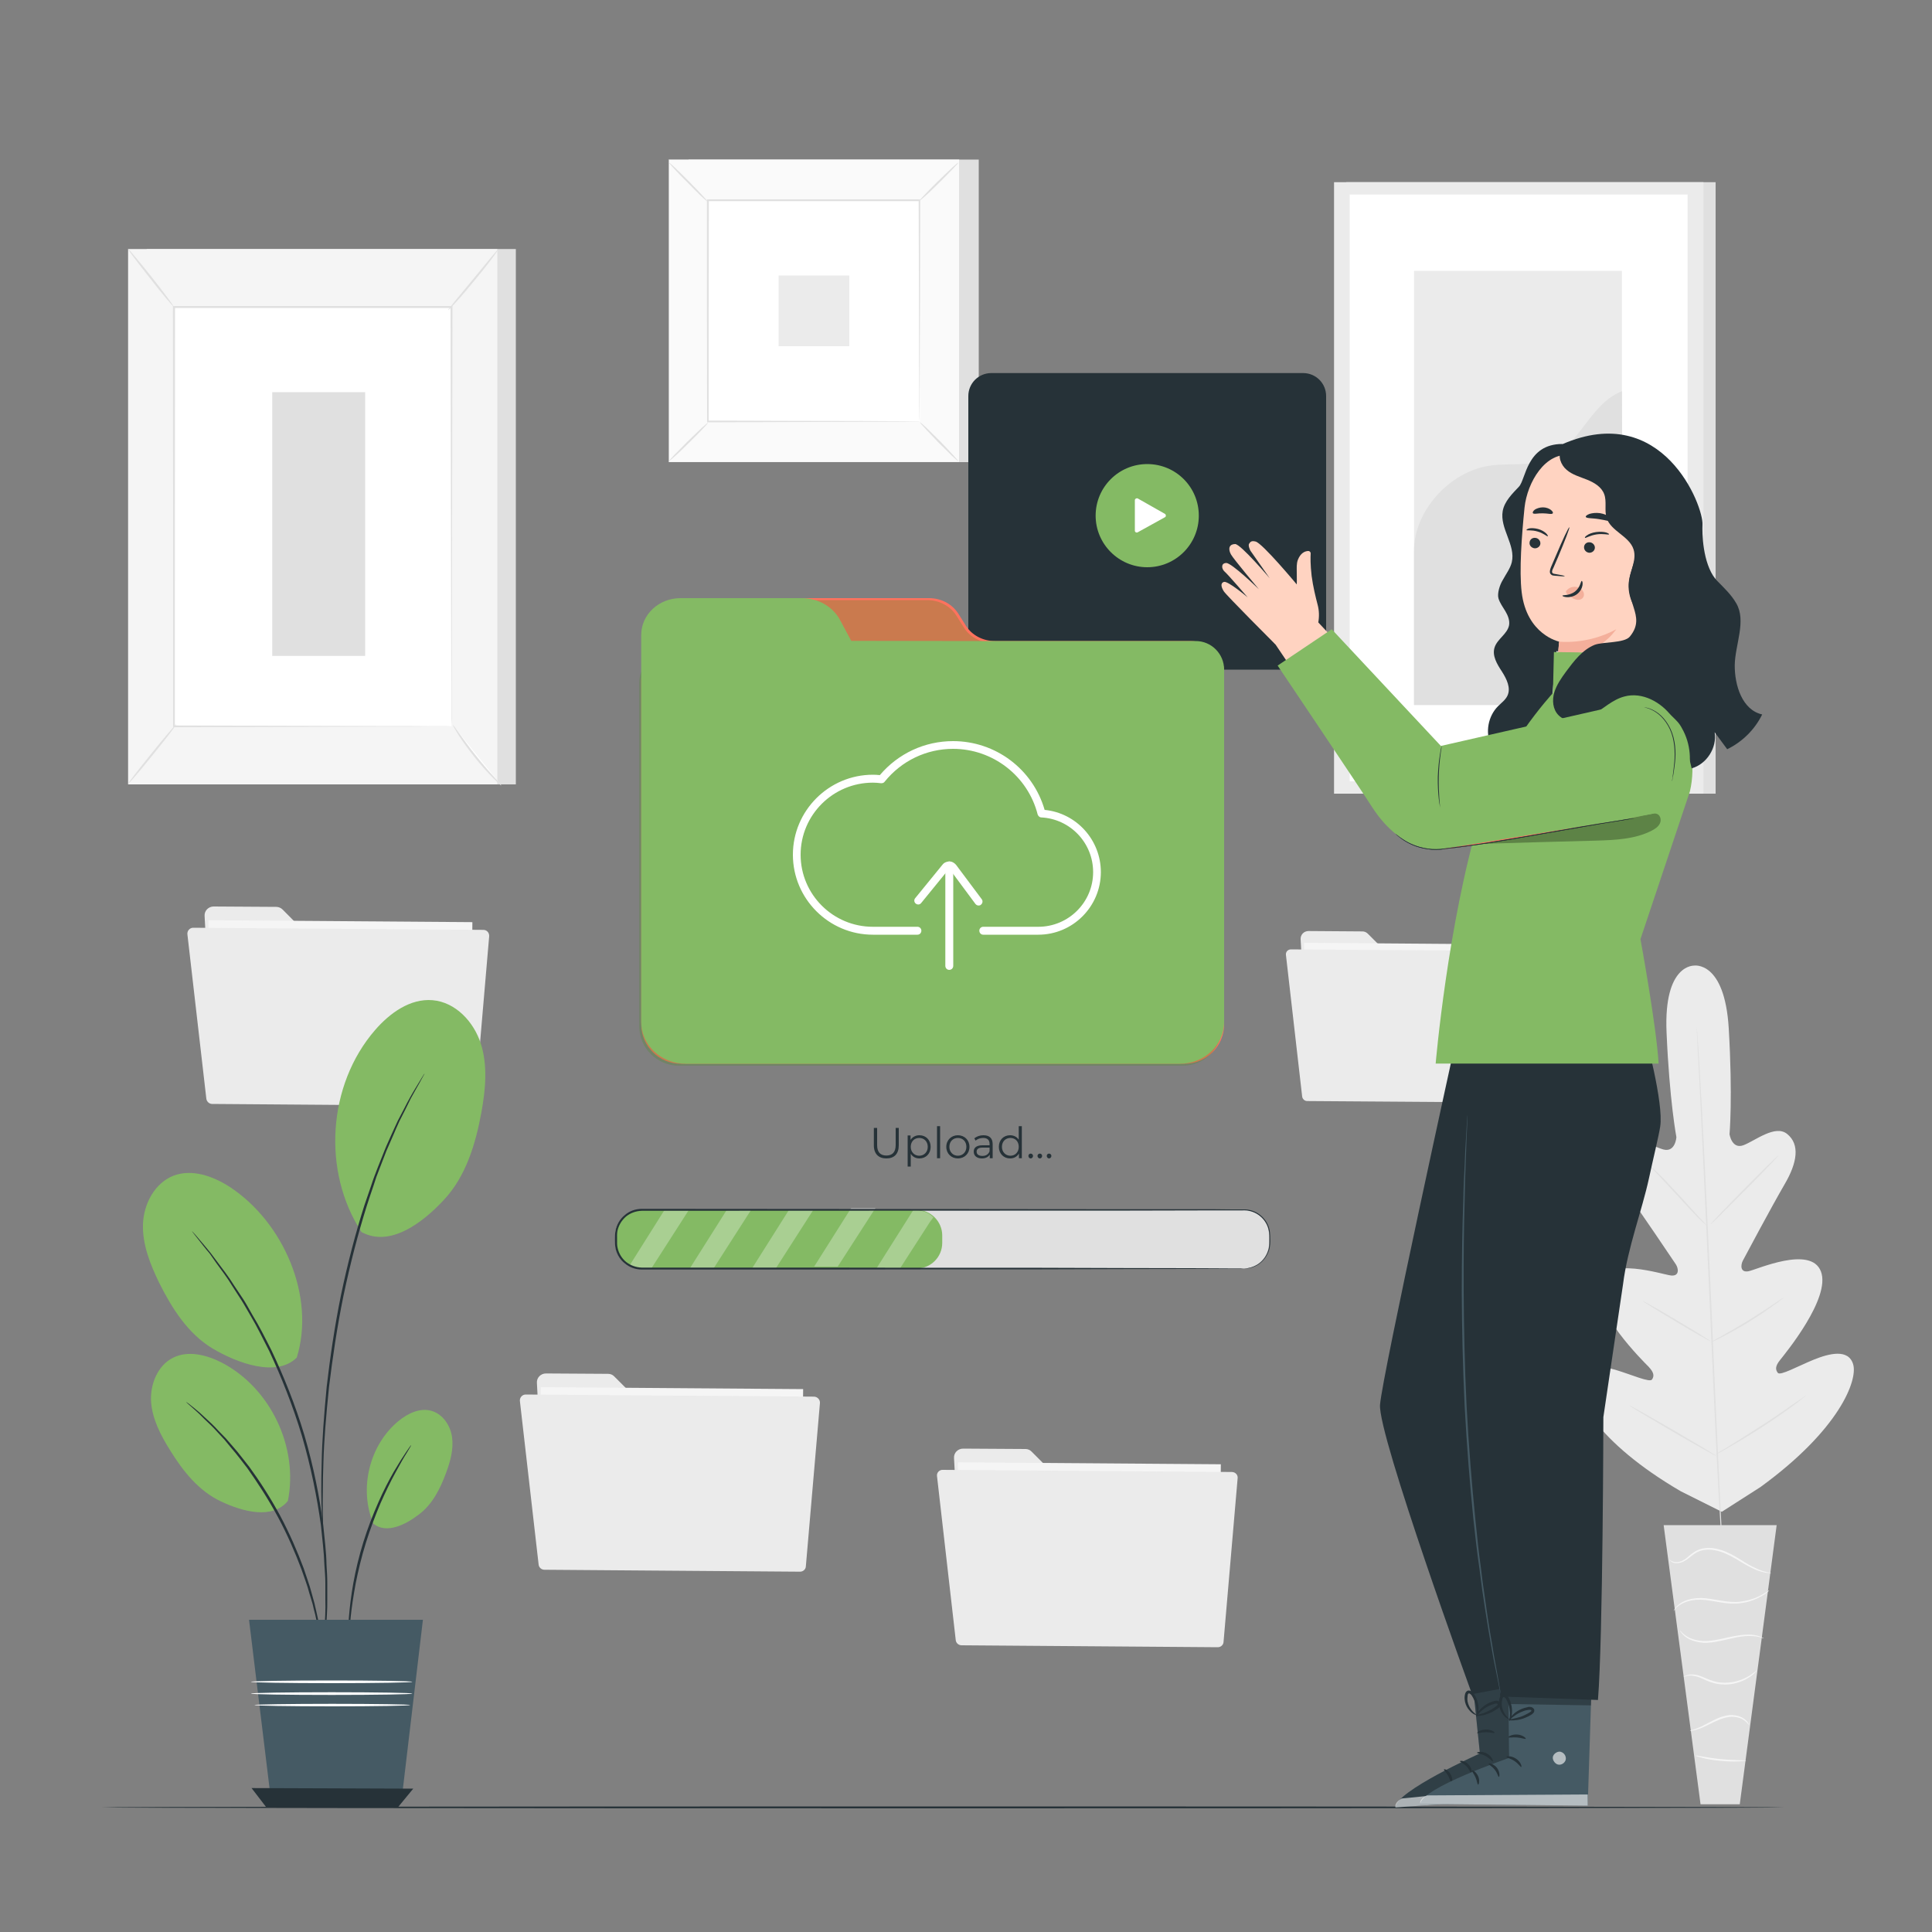 <svg version="1.2" xmlns="http://www.w3.org/2000/svg" viewBox="0 0 1000 1000" width="500" height="500">
	<rect x="0" y="0" width="1000" height="1000" fill="#808080" stroke="none"/>
	<title>4860923-ai</title>
	<style>
		.s0 { fill: #ebebeb } 
		.s1 { fill: #f5f5f5 } 
		.s2 { fill: #e0e0e0 } 
		.s3 { fill: #ffffff } 
		.s4 { fill: none;stroke: #fbfbfb;stroke-miterlimit:10;stroke-width: .5 } 
		.s5 { fill: #fafafa } 
		.s6 { fill: #84ba64 } 
		.s7 { fill: #263238 } 
		.s8 { fill: #455a64 } 
		.s9 { fill: #ffd3c1 } 
		.s10 { fill: #f4af9b } 
		.s11 { fill: #000000 } 
		.s12 { fill: #ff725e } 
		.s13 { fill: #4d8c28 } 
	</style>
	<g id="Background Complete">
		<g id="&lt;Group&gt;">
			<g id="&lt;Group&gt;">
				<g id="&lt;Group&gt;">
					<g id="&lt;Group&gt;">
						<path id="&lt;Path&gt;" class="s0" d="m105.9 474.1l3.7 69.5c0.2 2.5 2.2 4.4 4.7 4.4l124.9 0.9c2.6 0.1 4.7-2 4.8-4.6l0.4-54.1c0-2.6-2.1-4.7-4.7-4.7l-76.9-0.1c-1.2 0-2.4-0.5-3.3-1.3l-13.2-13.3c-0.9-0.9-2.1-1.4-3.3-1.4l-32.4-0.2c-2.7 0-4.9 2.2-4.7 4.9z"/>
					</g>
				</g>
			</g>
			<g id="&lt;Group&gt;">
				<g id="&lt;Group&gt;">
					<g id="&lt;Group&gt;">
						<path id="&lt;Path&gt;" class="s1" d="m243.9 558.9l-136.6-1 0.6-81.6 136.6 1z"/>
					</g>
				</g>
			</g>
			<g id="&lt;Group&gt;">
				<g id="&lt;Group&gt;">
					<g id="&lt;Group&gt;">
						<path id="&lt;Path&gt;" class="s0" d="m97 483.6l9.8 85.1c0.2 1.5 1.5 2.7 3 2.7l133 1c1.6 0 2.9-1.2 3.1-2.8l7.3-85c0.1-1.8-1.2-3.3-3-3.3l-150.2-1.1c-1.8 0-3.2 1.6-3 3.4z"/>
					</g>
				</g>
			</g>
		</g>
		<g id="&lt;Group&gt;">
			<g id="&lt;Group&gt;">
				<g id="&lt;Group&gt;">
					<g id="&lt;Group&gt;">
						<path id="&lt;Path&gt;" class="s0" d="m673.2 486.1l3.3 59.8c0.1 2.2 1.8 3.8 4 3.8l107.6 0.8c2.2 0.1 4-1.7 4-4l0.4-46.5c0-2.3-1.8-4.1-4.1-4.1h-66.1c-1.1 0-2.1-0.5-2.9-1.2l-11.4-11.4c-0.8-0.8-1.8-1.2-2.8-1.2l-27.9-0.2c-2.4 0-4.2 1.9-4.1 4.2z"/>
					</g>
				</g>
			</g>
			<g id="&lt;Group&gt;">
				<g id="&lt;Group&gt;">
					<g id="&lt;Group&gt;">
						<path id="&lt;Path&gt;" class="s1" d="m792 559.1l-117.5-0.8 0.5-70.3 117.5 0.9z"/>
					</g>
				</g>
			</g>
			<g id="&lt;Group&gt;">
				<g id="&lt;Group&gt;">
					<g id="&lt;Group&gt;">
						<path id="&lt;Path&gt;" class="s0" d="m665.6 494.3l8.4 73.3c0.2 1.3 1.3 2.3 2.6 2.3l114.6 0.8c1.3 0 2.4-1 2.6-2.4l6.3-73.2c0.1-1.5-1.1-2.8-2.6-2.8l-129.3-0.9c-1.6 0-2.8 1.3-2.6 2.9z"/>
					</g>
				</g>
			</g>
		</g>
		<g id="&lt;Group&gt;">
			<g id="&lt;Group&gt;">
				<g id="&lt;Group&gt;">
					<g id="&lt;Group&gt;">
						<path id="&lt;Path&gt;" class="s2" d="m888 410.8h-191.2v-316.5h191.2z"/>
					</g>
				</g>
			</g>
			<g id="&lt;Group&gt;">
				<g id="&lt;Group&gt;">
					<g id="&lt;Group&gt;">
						<path id="&lt;Path&gt;" class="s0" d="m881.7 410.8h-191.2v-316.5h191.2z"/>
					</g>
				</g>
			</g>
			<g id="&lt;Group&gt;">
				<g id="&lt;Group&gt;">
					<g id="&lt;Group&gt;">
						<path id="&lt;Path&gt;" class="s3" d="m873.5 404.4h-174.9v-303.7h174.9z"/>
					</g>
				</g>
			</g>
			<g id="&lt;Group&gt;">
				<g id="&lt;Group&gt;">
					<g id="&lt;Group&gt;">
						<g id="&lt;Group&gt;">
							<path id="&lt;Path&gt;" class="s0" d="m839.5 364.9h-107.6v-224.7h107.6z"/>
						</g>
					</g>
				</g>
				<g id="&lt;Group&gt;">
					<g id="&lt;Group&gt;">
						<g id="&lt;Group&gt;">
							<path id="&lt;Path&gt;" class="s2" d="m731.9 285.4c-0.2-21 18.6-41.5 39.4-44.4 9.9-1.4 20.5 0.5 29.7-3.3 16.6-6.7 21.8-28.7 38.5-35.2l0.7 162.4h-108.3z"/>
						</g>
					</g>
				</g>
			</g>
		</g>
		<g id="&lt;Group&gt;">
			<g id="&lt;Group&gt;">
				<g id="&lt;Group&gt;">
					<g id="&lt;Group&gt;">
						<g id="&lt;Group&gt;">
							<path id="&lt;Path&gt;" class="s0" d="m877 499.8c0 0-15.9-1.1-14.4 34.4 1.5 35.5 5.1 54.4 5.1 54.4 0 0-0.5 7.9-6.6 6.4-6.1-1.6-17.6-9.2-23.2-3.5-5.9 5.9-3.8 15.1 4 25.8 7.8 10.7 24 34.9 25.5 37.1 1.4 2.1 2 6.2-2.4 5.8-4.3-0.4-33.5-10.3-37.3 3.8-3.9 14.1 22.7 40.5 25.6 43.4 2.8 3 3 4.8 1.8 6.6-1.1 1.8-10.6-2.5-19-5-8.4-2.4-18.6-3.8-20.2 4.5-1.5 8.4 10.2 32.8 54.1 58.4l21.2 10.6 20-12.8c41.1-29.9 50.4-55.4 48-63.5-2.4-8.2-12.4-5.7-20.5-2.4-8.1 3.3-17.2 8.4-18.5 6.8-1.3-1.7-1.4-3.5 1.2-6.7 2.5-3.2 26.4-32.1 21.1-45.8-5.2-13.7-33.3-0.9-37.5-0.1-4.3 0.8-4.1-3.2-2.9-5.5 1.2-2.3 14.9-28 21.6-39.5 6.7-11.4 7.9-20.7 1.4-26-6.2-5.2-16.8 3.6-22.8 5.8-5.9 2.1-7.1-5.7-7.1-5.7 0 0 1.7-19.2-0.4-54.7-2.1-35.5-18.1-32.6-18.1-32.6"/>
						</g>
					</g>
				</g>
				<g id="&lt;Group&gt;">
					<g id="&lt;Group&gt;">
						<g id="&lt;Group&gt;">
							<g id="&lt;Group&gt;">
								<path id="&lt;Path&gt;" class="s2" d="m878.2 531.6q0 0 0.1 0.8 0.1 0.8 0.2 2.1c0.1 2 0.3 4.8 0.6 8.4 0.4 7.3 1.1 17.9 1.8 30.9 1.4 26.1 3.1 62.1 4.9 101.9 1.7 39.8 3.3 75.9 4.6 102 0.7 13 1.2 23.5 1.6 30.8 0.2 3.7 0.3 6.5 0.4 8.4q0.1 1.4 0.1 2.2 0 0.8 0 0.8 0 0-0.1-0.8-0.1-0.8-0.2-2.2c-0.1-1.9-0.3-4.7-0.5-8.3-0.5-7.3-1.1-17.9-1.9-30.9-1.4-26.1-3.1-62.1-4.8-101.9-1.8-39.8-3.4-75.9-4.7-102-0.6-13-1.2-23.5-1.6-30.8-0.1-3.7-0.3-6.5-0.4-8.4q0-1.4-0.1-2.2 0-0.8 0-0.8z"/>
							</g>
						</g>
					</g>
				</g>
				<g id="&lt;Group&gt;">
					<g id="&lt;Group&gt;">
						<g id="&lt;Group&gt;">
							<g id="&lt;Group&gt;">
								<path id="&lt;Path&gt;" class="s2" d="m853.5 602.9c0-0.1 0.5 0.3 1.3 1.1 0.8 0.7 2 1.8 3.4 3.2 2.8 2.7 6.5 6.7 10.6 11.1 3.9 4.3 7.5 8.2 10.3 11.3q1.9 2 3.2 3.4c0.7 0.8 1.1 1.3 1.1 1.3-0.1 0-0.6-0.4-1.4-1.1-0.8-0.7-1.9-1.8-3.3-3.2-2.8-2.8-6.5-6.8-10.5-11.2-4-4.3-7.6-8.2-10.4-11.2q-1.9-2-3.2-3.4c-0.7-0.8-1.1-1.3-1.1-1.3z"/>
							</g>
						</g>
					</g>
				</g>
				<g id="&lt;Group&gt;">
					<g id="&lt;Group&gt;">
						<g id="&lt;Group&gt;">
							<g id="&lt;Group&gt;">
								<path id="&lt;Path&gt;" class="s2" d="m885.5 633.6c-0.2-0.2 7.5-8.3 17.2-18.1 9.7-9.8 17.7-17.7 17.9-17.5 0.1 0.2-7.6 8.3-17.3 18.1-9.7 9.8-17.7 17.7-17.8 17.5z"/>
							</g>
						</g>
					</g>
				</g>
				<g id="&lt;Group&gt;">
					<g id="&lt;Group&gt;">
						<g id="&lt;Group&gt;">
							<g id="&lt;Group&gt;">
								<path id="&lt;Path&gt;" class="s2" d="m885.4 694.9c-0.1-0.1 0.5-0.4 1.4-1q1.7-0.9 4.2-2.3c3.5-2 8.3-4.7 13.5-7.9 5.2-3.2 9.8-6.2 13.1-8.4q2.3-1.6 4-2.7c0.9-0.6 1.4-0.9 1.5-0.9 0 0.1-0.5 0.5-1.4 1.2-0.8 0.7-2.1 1.7-3.8 2.8-3.2 2.4-7.8 5.5-13 8.7-5.2 3.2-10.1 5.9-13.7 7.7-1.7 0.9-3.2 1.6-4.2 2.1-1 0.5-1.6 0.7-1.6 0.7z"/>
							</g>
						</g>
					</g>
				</g>
				<g id="&lt;Group&gt;">
					<g id="&lt;Group&gt;">
						<g id="&lt;Group&gt;">
							<g id="&lt;Group&gt;">
								<path id="&lt;Path&gt;" class="s2" d="m850.3 673.4c0.1 0 0.6 0.2 1.5 0.7 0.9 0.5 2.2 1.2 3.8 2.1 3.3 1.9 7.7 4.4 12.5 7.3 4.9 2.9 9.3 5.6 12.4 7.5 1.6 1 2.8 1.8 3.7 2.4 0.9 0.5 1.3 0.9 1.3 0.9 0 0.1-0.5-0.2-1.5-0.7-0.9-0.5-2.2-1.2-3.8-2.1-3.2-1.8-7.6-4.4-12.5-7.3-4.8-2.9-9.2-5.5-12.4-7.5-1.5-1-2.8-1.8-3.7-2.3-0.8-0.6-1.3-0.9-1.3-1z"/>
							</g>
						</g>
					</g>
				</g>
				<g id="&lt;Group&gt;">
					<g id="&lt;Group&gt;">
						<g id="&lt;Group&gt;">
							<g id="&lt;Group&gt;">
								<path id="&lt;Path&gt;" class="s2" d="m843.4 727.5c0-0.1 0.7 0.3 1.9 0.9q1.9 1.1 4.9 2.7c4.1 2.3 9.8 5.6 16.1 9.2 6.2 3.7 11.9 7 15.9 9.4q2.9 1.8 4.8 3c1.1 0.7 1.7 1.1 1.7 1.1 0 0.1-0.7-0.2-1.9-0.9q-1.9-1-4.9-2.7c-4.1-2.3-9.8-5.5-16.1-9.2-6.2-3.6-11.8-7-15.9-9.4q-2.9-1.8-4.8-2.9c-1.1-0.8-1.7-1.2-1.7-1.2z"/>
							</g>
						</g>
					</g>
				</g>
				<g id="&lt;Group&gt;">
					<g id="&lt;Group&gt;">
						<g id="&lt;Group&gt;">
							<g id="&lt;Group&gt;">
								<path id="&lt;Path&gt;" class="s2" d="m887.8 752.9c0 0 0.6-0.5 1.8-1.2q2.1-1.3 5.2-3.1c4.3-2.7 10.3-6.4 16.8-10.6 6.5-4.2 12.3-8.2 16.4-11.1q3-2.1 5-3.4c1.1-0.8 1.8-1.3 1.8-1.2 0.1 0-0.5 0.5-1.7 1.4-1.1 0.9-2.7 2.2-4.7 3.7-4.1 3-9.9 7.1-16.4 11.3-6.5 4.2-12.5 7.8-16.9 10.3-2.2 1.3-4 2.3-5.3 3-1.3 0.6-2 1-2 0.9z"/>
							</g>
						</g>
					</g>
				</g>
			</g>
			<g id="&lt;Group&gt;">
				<g id="&lt;Group&gt;">
					<g id="&lt;Group&gt;">
						<g id="&lt;Group&gt;">
							<g id="&lt;Group&gt;">
								<path id="&lt;Path&gt;" class="s2" d="m919.6 789.4h-58.5l19.1 144.5h20.3z"/>
							</g>
						</g>
					</g>
				</g>
				<g id="&lt;Group&gt;">
					<g id="&lt;Group&gt;">
						<g id="&lt;Group&gt;">
							<g id="&lt;Group&gt;">
								<g id="&lt;Group&gt;">
									<path id="&lt;Path&gt;" class="s1" d="m864.1 807.2c0 0 0.1 0.2 0.3 0.5 0.3 0.3 0.7 0.7 1.4 1 1.4 0.6 3.9 0.6 6.2-0.8 2.4-1.3 4.4-3.8 7.6-5 3.1-1.2 7-1 10.8 0.2 3.7 1.2 7 3.1 10 4.9 2.9 1.8 5.7 3.3 8.1 4.4 2.4 1 4.6 1.5 6 1.7q1.1 0.1 1.7 0.1 0.6 0 0.6 0c0-0.2-3.3-0.2-8-2.5-2.4-1-5-2.6-8-4.5-2.9-1.8-6.3-3.8-10.2-5-3.8-1.2-7.9-1.4-11.3-0.1-1.7 0.6-3.1 1.7-4.3 2.6-1.2 1-2.2 2-3.3 2.6-2.2 1.4-4.4 1.5-5.7 1-1.4-0.4-1.8-1.2-1.9-1.1z"/>
								</g>
							</g>
						</g>
					</g>
				</g>
				<g id="&lt;Group&gt;">
					<g id="&lt;Group&gt;">
						<g id="&lt;Group&gt;">
							<g id="&lt;Group&gt;">
								<g id="&lt;Group&gt;">
									<path id="&lt;Path&gt;" class="s1" d="m866.3 833.8c0 0 0.4-0.6 1.3-1.6 1-0.9 2.5-2.1 4.7-2.9 2.2-0.9 5-1.4 8.1-1.3 3.2 0.1 6.6 0.8 10.2 1.4 3.6 0.6 7.2 0.9 10.4 0.4 3.2-0.4 6-1.3 8.2-2.3 2.2-1 3.9-2.1 5-2.9 1-0.8 1.6-1.4 1.5-1.4-0.1-0.2-2.3 1.8-6.7 3.7-2.2 0.9-5 1.7-8.1 2.1-3.1 0.4-6.5 0.1-10.1-0.5-3.6-0.6-7.1-1.3-10.3-1.4-3.3 0-6.2 0.6-8.4 1.5-2.3 1-3.9 2.3-4.7 3.4q-0.7 0.8-0.9 1.3-0.3 0.4-0.2 0.5z"/>
								</g>
							</g>
						</g>
					</g>
				</g>
				<g id="&lt;Group&gt;">
					<g id="&lt;Group&gt;">
						<g id="&lt;Group&gt;">
							<g id="&lt;Group&gt;">
								<g id="&lt;Group&gt;">
									<path id="&lt;Path&gt;" class="s1" d="m912.9 848c0.1 0-0.5-0.4-1.6-0.8-1.1-0.5-2.7-0.9-4.8-1.1-2.1-0.1-4.6 0-7.3 0.5-2.8 0.4-5.7 1.1-8.8 1.8-3 0.6-6 1.1-8.7 1-2.6-0.1-5-0.7-6.9-1.5-3.7-1.7-5.1-4.1-5.2-3.9-0.1 0 0.2 0.6 1 1.5 0.7 0.9 2 2.1 3.9 3 1.9 0.9 4.4 1.6 7.2 1.8 2.8 0.1 5.8-0.3 8.9-1 3.1-0.6 6-1.4 8.7-1.9 2.7-0.5 5.1-0.7 7.1-0.6 4.2 0.1 6.5 1.4 6.5 1.2z"/>
								</g>
							</g>
						</g>
					</g>
				</g>
				<g id="&lt;Group&gt;">
					<g id="&lt;Group&gt;">
						<g id="&lt;Group&gt;">
							<g id="&lt;Group&gt;">
								<g id="&lt;Group&gt;">
									<path id="&lt;Path&gt;" class="s1" d="m871.4 868c0.1 0.2 2.1-1.3 5.7-0.5 1.8 0.3 3.7 1.2 5.9 2.2 2.2 1 4.9 1.9 7.8 2.1 5.7 0.6 10.8-1.3 13.9-3.2 1.7-1 2.8-2 3.5-2.7 0.7-0.8 1.1-1.2 1.1-1.2-0.2-0.2-1.7 1.5-4.9 3.3-3.1 1.7-8.1 3.4-13.6 2.9-5.5-0.4-9.7-3.7-13.6-4.1-1.9-0.3-3.4 0-4.4 0.4-1 0.4-1.4 0.8-1.4 0.8z"/>
								</g>
							</g>
						</g>
					</g>
				</g>
				<g id="&lt;Group&gt;">
					<g id="&lt;Group&gt;">
						<g id="&lt;Group&gt;">
							<g id="&lt;Group&gt;">
								<g id="&lt;Group&gt;">
									<path id="&lt;Path&gt;" class="s1" d="m874.7 895.8c0 0.1 1.9 0.1 4.9-1 2.9-1 6.5-3.2 10.8-4.9 2.1-0.8 4.3-1.3 6.2-1.3 1.9 0 3.7 0.5 5 1.1 2.7 1.4 3.5 3.3 3.6 3.1 0.1 0-0.1-0.5-0.5-1.2-0.5-0.7-1.4-1.7-2.8-2.5-1.4-0.8-3.2-1.3-5.3-1.4-2.1-0.1-4.3 0.5-6.6 1.3-4.4 1.8-7.9 4.1-10.7 5.2-2.8 1.2-4.6 1.4-4.6 1.6z"/>
								</g>
							</g>
						</g>
					</g>
				</g>
				<g id="&lt;Group&gt;">
					<g id="&lt;Group&gt;">
						<g id="&lt;Group&gt;">
							<g id="&lt;Group&gt;">
								<g id="&lt;Group&gt;">
									<path id="&lt;Path&gt;" class="s1" d="m877.6 908.7c-0.1 0.1 1.3 0.6 3.7 1.2 2.3 0.6 5.6 1.2 9.2 1.5 3.7 0.4 7 0.4 9.4 0.3 2.4-0.1 3.9-0.3 3.9-0.4-0.1-0.3-6-0.1-13.2-0.8-7.2-0.7-13-2.1-13-1.8z"/>
								</g>
							</g>
						</g>
					</g>
				</g>
			</g>
		</g>
		<g id="&lt;Group&gt;">
			<g id="&lt;Group&gt;">
				<g id="&lt;Group&gt;">
					<g id="&lt;Group&gt;">
						<path id="&lt;Path&gt;" class="s2" d="m267 406h-191.1v-277.1h191.1z"/>
					</g>
				</g>
			</g>
			<g id="&lt;Group&gt;">
				<g id="&lt;Group&gt;">
					<g id="&lt;Group&gt;">
						<path id="&lt;Path&gt;" class="s1" d="m257.4 406h-191.1v-277.1h191.1z"/>
					</g>
				</g>
			</g>
			<g id="&lt;Group&gt;">
				<g id="&lt;Group&gt;">
					<g id="&lt;Group&gt;">
						<g id="&lt;Group&gt;">
							<path id="&lt;Path&gt;" class="s3" d="m233.7 376h-143.6v-217.1h143.6z"/>
						</g>
					</g>
				</g>
				<g id="&lt;Group&gt;">
					<g id="&lt;Group&gt;">
						<g id="&lt;Group&gt;">
							<g id="&lt;Group&gt;">
								<path id="&lt;Path&gt;" class="s2" d="m233.7 376q0-0.1 0-1.1 0-1.1-0.1-3.1c0-2.7 0-6.7 0-11.9 0-10.4-0.1-25.5-0.1-44.7-0.1-38.3-0.2-92.5-0.3-156.3l0.5 0.5c-43.9 0-92.5 0-143.6 0l0.5-0.5c-0.1 81.9-0.1 157.4-0.1 217.1l-0.4-0.5c43.7 0.1 79.6 0.2 104.5 0.3 12.5 0 22.2 0 28.9 0.1q5 0 7.6 0c1.7 0 2.6 0.1 2.6 0.1q0 0-2.5 0-2.6 0-7.5 0c-6.7 0.1-16.4 0.1-28.8 0.1-25 0.1-61 0.2-104.8 0.3h-0.4l-0.1-0.4c0-59.7 0-135.2-0.1-217.1v-0.5h0.6c51.1 0 99.7 0 143.6 0h0.5v0.5c-0.1 64-0.2 118.3-0.3 156.6 0 19.1-0.1 34.2-0.1 44.6 0 5.2 0 9.1 0 11.8q-0.1 2-0.1 3 0 1.1 0 1.1z"/>
							</g>
						</g>
					</g>
				</g>
			</g>
			<g id="&lt;Group&gt;">
				<g id="&lt;Group&gt;">
					<g id="&lt;Group&gt;">
						<g id="&lt;Group&gt;">
							<path id="&lt;Path&gt;" class="s4" d=""/>
						</g>
					</g>
				</g>
			</g>
			<g id="&lt;Group&gt;">
				<g id="&lt;Group&gt;">
					<g id="&lt;Group&gt;">
						<g id="&lt;Group&gt;">
							<path id="&lt;Path&gt;" class="s2" d="m258 128.9c0.1 0.1-1.2 2-3.4 5-2.2 2.9-5.4 7-9 11.3-3.6 4.4-6.9 8.3-9.4 11-2.5 2.8-4.1 4.4-4.2 4.3-0.2-0.1 1.3-1.9 3.6-4.8 2.6-3.1 5.7-6.9 9.2-11.1 3.5-4.2 6.6-8.1 9.2-11.2 2.4-2.8 3.9-4.6 4-4.5z"/>
						</g>
					</g>
				</g>
			</g>
			<g id="&lt;Group&gt;">
				<g id="&lt;Group&gt;">
					<g id="&lt;Group&gt;">
						<g id="&lt;Group&gt;">
							<path id="&lt;Path&gt;" class="s3" d="m234.4 375.3c7.2 11.3 15.6 21.8 25.1 31.3"/>
						</g>
					</g>
				</g>
				<g id="&lt;Group&gt;">
					<g id="&lt;Group&gt;">
						<g id="&lt;Group&gt;">
							<g id="&lt;Group&gt;">
								<path id="&lt;Path&gt;" class="s2" d="m259.5 406.6c-0.1 0.1-1.8-1.4-4.4-4-2.5-2.6-6-6.3-9.4-10.6-3.5-4.4-6.4-8.5-8.4-11.6-1.9-3.1-3-5.1-2.9-5.1 0.2-0.1 1.5 1.7 3.6 4.7 2.1 2.9 5 7 8.5 11.3 3.4 4.3 6.7 8.1 9.2 10.8 2.4 2.7 3.9 4.4 3.8 4.5z"/>
							</g>
						</g>
					</g>
				</g>
			</g>
			<g id="&lt;Group&gt;">
				<g id="&lt;Group&gt;">
					<g id="&lt;Group&gt;">
						<g id="&lt;Group&gt;">
							<path id="&lt;Path&gt;" class="s3" d="m66.3 405.7q12.5-15.4 25-30.9"/>
						</g>
					</g>
				</g>
				<g id="&lt;Group&gt;">
					<g id="&lt;Group&gt;">
						<g id="&lt;Group&gt;">
							<g id="&lt;Group&gt;">
								<path id="&lt;Path&gt;" class="s2" d="m91.3 374.8c0.2 0.2-5.2 7.3-12.1 15.8-6.9 8.6-12.7 15.3-12.9 15.1-0.2-0.1 5.2-7.2 12.1-15.7 6.9-8.6 12.7-15.3 12.9-15.2z"/>
							</g>
						</g>
					</g>
				</g>
			</g>
			<g id="&lt;Group&gt;">
				<g id="&lt;Group&gt;">
					<g id="&lt;Group&gt;">
						<g id="&lt;Group&gt;">
							<path id="&lt;Path&gt;" class="s2" d="m66.3 128.9c0.2-0.2 5.7 6.3 12.2 14.5 6.5 8.2 11.5 15 11.3 15.2-0.2 0.2-5.7-6.3-12.1-14.5-6.5-8.2-11.6-15-11.4-15.2z"/>
						</g>
					</g>
				</g>
			</g>
			<g id="&lt;Group&gt;">
				<g id="&lt;Group&gt;">
					<g id="&lt;Group&gt;">
						<path id="&lt;Path&gt;" class="s2" d="m189 339.5h-48.1v-136.5h48.1z"/>
					</g>
				</g>
			</g>
		</g>
		<g id="&lt;Group&gt;">
			<g id="&lt;Group&gt;">
				<g id="&lt;Group&gt;">
					<g id="&lt;Group&gt;">
						<g id="&lt;Group&gt;">
							<g id="&lt;Group&gt;">
								<g id="&lt;Group&gt;">
									<g id="&lt;Group&gt;">
										<g id="&lt;Group&gt;">
											<g id="&lt;Group&gt;">
												<g id="&lt;Group&gt;">
													<path id="&lt;Path&gt;" class="s2" d="m506.6 239.2h-150.2v-156.6h150.2z"/>
												</g>
											</g>
										</g>
									</g>
								</g>
							</g>
						</g>
					</g>
				</g>
			</g>
			<g id="&lt;Group&gt;">
				<g id="&lt;Group&gt;">
					<g id="&lt;Group&gt;">
						<g id="&lt;Group&gt;">
							<g id="&lt;Group&gt;">
								<g id="&lt;Group&gt;">
									<g id="&lt;Group&gt;">
										<g id="&lt;Group&gt;">
											<g id="&lt;Group&gt;">
												<g id="&lt;Group&gt;">
													<path id="&lt;Path&gt;" class="s5" d="m496.4 239.2h-150.2v-156.6h150.2z"/>
												</g>
											</g>
										</g>
									</g>
								</g>
							</g>
						</g>
					</g>
				</g>
				<g id="&lt;Group&gt;">
					<g id="&lt;Group&gt;">
						<g id="&lt;Group&gt;">
							<g id="&lt;Group&gt;">
								<g id="&lt;Group&gt;">
									<g id="&lt;Group&gt;">
										<g id="&lt;Group&gt;">
											<g id="&lt;Group&gt;">
												<g id="&lt;Group&gt;">
													<path id="&lt;Compound Path&gt;" fill-rule="evenodd" class="s2" d="m496.5 239.2h-150.4v-156.7h150.4zm-150.3-0.1h150.2v-156.5h-150.2z"/>
												</g>
											</g>
										</g>
									</g>
								</g>
							</g>
						</g>
					</g>
				</g>
			</g>
			<g id="&lt;Group&gt;">
				<g id="&lt;Group&gt;">
					<g id="&lt;Group&gt;">
						<g id="&lt;Group&gt;">
							<g id="&lt;Group&gt;">
								<g id="&lt;Group&gt;">
									<g id="&lt;Group&gt;">
										<g id="&lt;Group&gt;">
											<g id="&lt;Group&gt;">
												<g id="&lt;Group&gt;">
													<path id="&lt;Path&gt;" class="s3" d="m476.2 218.1h-109.8v-114.5h109.8z"/>
												</g>
											</g>
										</g>
									</g>
								</g>
							</g>
						</g>
					</g>
				</g>
			</g>
			<g id="&lt;Group&gt;">
				<g id="&lt;Group&gt;">
					<g id="&lt;Group&gt;">
						<g id="&lt;Group&gt;">
							<g id="&lt;Group&gt;">
								<g id="&lt;Group&gt;">
									<g id="&lt;Group&gt;">
										<g id="&lt;Group&gt;">
											<g id="&lt;Group&gt;">
												<g id="&lt;Group&gt;">
													<g id="&lt;Group&gt;">
														<path id="&lt;Path&gt;" class="s2" d="m366.4 218.9c0.1 0.1-1 1.3-2.7 3.1-1.8 1.9-4.2 4.4-7 7.1-2.8 2.8-5.3 5.2-7.2 6.9-1.9 1.7-3.1 2.7-3.2 2.6-0.1-0.1 1-1.2 2.7-3.1 1.8-1.8 4.3-4.4 7-7.1 2.8-2.7 5.3-5.1 7.2-6.9 1.9-1.7 3.1-2.7 3.2-2.6z"/>
													</g>
												</g>
											</g>
										</g>
									</g>
								</g>
							</g>
						</g>
					</g>
				</g>
			</g>
			<g id="&lt;Group&gt;">
				<g id="&lt;Group&gt;">
					<g id="&lt;Group&gt;">
						<g id="&lt;Group&gt;">
							<g id="&lt;Group&gt;">
								<g id="&lt;Group&gt;">
									<g id="&lt;Group&gt;">
										<g id="&lt;Group&gt;">
											<g id="&lt;Group&gt;">
												<g id="&lt;Group&gt;">
													<g id="&lt;Group&gt;">
														<path id="&lt;Path&gt;" class="s2" d="m476.2 218.6c0.1-0.1 1.3 1 3.2 2.7 1.8 1.8 4.3 4.2 7.1 7 2.7 2.8 5.1 5.3 6.8 7.2 1.7 1.9 2.8 3.1 2.7 3.2-0.1 0.1-1.3-1-3.2-2.7-1.8-1.8-4.3-4.3-7.1-7-2.7-2.8-5.1-5.4-6.8-7.2-1.8-1.9-2.8-3.1-2.7-3.2z"/>
													</g>
												</g>
											</g>
										</g>
									</g>
								</g>
							</g>
						</g>
					</g>
				</g>
			</g>
			<g id="&lt;Group&gt;">
				<g id="&lt;Group&gt;">
					<g id="&lt;Group&gt;">
						<g id="&lt;Group&gt;">
							<g id="&lt;Group&gt;">
								<g id="&lt;Group&gt;">
									<g id="&lt;Group&gt;">
										<g id="&lt;Group&gt;">
											<g id="&lt;Group&gt;">
												<g id="&lt;Group&gt;">
													<g id="&lt;Group&gt;">
														<path id="&lt;Path&gt;" class="s2" d="m475.9 103.9c-0.1-0.1 1-1.3 2.7-3.1 1.8-1.9 4.2-4.4 7-7.1 2.8-2.7 5.3-5.1 7.2-6.9 1.9-1.7 3.1-2.7 3.2-2.6 0.1 0.1-1 1.3-2.7 3.1-1.8 1.9-4.3 4.4-7 7.1-2.8 2.8-5.3 5.2-7.2 6.9-1.9 1.7-3.1 2.7-3.2 2.6z"/>
													</g>
												</g>
											</g>
										</g>
									</g>
								</g>
							</g>
						</g>
					</g>
				</g>
			</g>
			<g id="&lt;Group&gt;">
				<g id="&lt;Group&gt;">
					<g id="&lt;Group&gt;">
						<g id="&lt;Group&gt;">
							<g id="&lt;Group&gt;">
								<g id="&lt;Group&gt;">
									<g id="&lt;Group&gt;">
										<g id="&lt;Group&gt;">
											<g id="&lt;Group&gt;">
												<g id="&lt;Group&gt;">
													<g id="&lt;Group&gt;">
														<path id="&lt;Path&gt;" class="s2" d="m366.1 104.2c-0.1 0.1-1.3-0.9-3.2-2.7-1.8-1.7-4.3-4.2-7-7-2.8-2.7-5.2-5.3-6.9-7.1-1.7-1.9-2.8-3.1-2.7-3.2 0.1-0.1 1.3 0.9 3.2 2.7 1.8 1.7 4.3 4.2 7.1 7 2.7 2.7 5.1 5.3 6.9 7.2 1.7 1.8 2.7 3 2.6 3.1z"/>
													</g>
												</g>
											</g>
										</g>
									</g>
								</g>
							</g>
						</g>
					</g>
				</g>
			</g>
			<g id="&lt;Group&gt;">
				<g id="&lt;Group&gt;">
					<g id="&lt;Group&gt;">
						<g id="&lt;Group&gt;">
							<g id="&lt;Group&gt;">
								<g id="&lt;Group&gt;">
									<g id="&lt;Group&gt;">
										<g id="&lt;Group&gt;">
											<g id="&lt;Group&gt;">
												<g id="&lt;Group&gt;">
													<g id="&lt;Group&gt;">
														<path id="&lt;Path&gt;" class="s2" d="m475.9 218.1q0 0 0-0.5 0-0.6 0-1.6 0-2.2-0.1-6.2c0-5.4 0-13.3-0.1-23.3 0-20.1-0.1-48.7-0.2-82.9l0.4 0.5c-32 0-69.5 0-109.5 0l0.5-0.5c-0.1 42.1-0.1 81.4-0.1 114.5l-0.4-0.4c32.8 0.1 60.1 0.2 79.3 0.2 9.6 0.1 17.1 0.1 22.3 0.1q3.8 0.1 5.9 0.1 0.9 0 1.5 0 0.5 0 0.5 0 0 0-0.5 0.1-0.5 0-1.4 0-2.1 0-5.9 0c-5.1 0.1-12.6 0.1-22.1 0.1-19.3 0.1-46.7 0.2-79.6 0.3h-0.4v-0.5c-0.1-33.1-0.1-72.4-0.1-114.5v-0.4h0.5c40 0 77.5 0 109.5 0h0.4v0.4c0 34.4-0.1 63-0.2 83.1 0 10-0.1 17.9-0.1 23.3q0 3.9 0 6.1 0 1-0.1 1.5 0 0.5 0 0.5z"/>
													</g>
												</g>
											</g>
										</g>
									</g>
								</g>
							</g>
						</g>
					</g>
				</g>
			</g>
			<g id="&lt;Group&gt;">
				<g id="&lt;Group&gt;">
					<g id="&lt;Group&gt;">
						<g id="&lt;Group&gt;">
							<g id="&lt;Group&gt;">
								<g id="&lt;Group&gt;">
									<g id="&lt;Group&gt;">
										<g id="&lt;Group&gt;">
											<g id="&lt;Group&gt;">
												<g id="&lt;Group&gt;">
													<path id="&lt;Path&gt;" class="s0" d="m439.6 179.2h-36.6v-36.6h36.6z"/>
												</g>
											</g>
										</g>
									</g>
								</g>
							</g>
						</g>
					</g>
				</g>
			</g>
		</g>
		<g id="&lt;Group&gt;">
			<g id="&lt;Group&gt;">
				<g id="&lt;Group&gt;">
					<g id="&lt;Group&gt;">
						<path id="&lt;Path&gt;" class="s0" d="m277.9 715.8l3.7 69.1c0.2 2.4 2.2 4.4 4.7 4.4l124.2 0.9c2.6 0 4.7-2.1 4.7-4.6l0.4-53.8c0-2.6-2.1-4.7-4.6-4.7l-76.5-0.1c-1.2 0-2.4-0.5-3.3-1.3l-13.2-13.2c-0.8-0.9-2-1.4-3.2-1.4l-32.2-0.2c-2.7 0-4.9 2.2-4.7 4.9z"/>
					</g>
				</g>
			</g>
			<g id="&lt;Group&gt;">
				<g id="&lt;Group&gt;">
					<g id="&lt;Group&gt;">
						<path id="&lt;Path&gt;" class="s1" d="m415.1 800.1l-135.8-1 0.6-81.1 135.8 1z"/>
					</g>
				</g>
			</g>
			<g id="&lt;Group&gt;">
				<g id="&lt;Group&gt;">
					<g id="&lt;Group&gt;">
						<path id="&lt;Path&gt;" class="s0" d="m269.1 725.2l9.7 84.7c0.2 1.5 1.5 2.6 3 2.6l132.3 1c1.6 0 2.9-1.2 3-2.7l7.3-84.6c0.1-1.7-1.2-3.2-3-3.3l-149.3-1.1c-1.8 0-3.2 1.6-3 3.4z"/>
					</g>
				</g>
			</g>
		</g>
		<g id="&lt;Group&gt;">
			<g id="&lt;Group&gt;">
				<g id="&lt;Group&gt;">
					<g id="&lt;Group&gt;">
						<path id="&lt;Path&gt;" class="s0" d="m493.8 754.7l3.7 69.2c0.2 2.5 2.2 4.4 4.7 4.4l124.5 1c2.6 0 4.7-2.1 4.7-4.7l0.4-53.9c0-2.6-2.1-4.7-4.7-4.7h-76.6c-1.2 0-2.4-0.5-3.3-1.4l-13.2-13.2c-0.8-0.9-2-1.4-3.2-1.4l-32.3-0.2c-2.7 0-4.9 2.2-4.7 4.9z"/>
					</g>
				</g>
			</g>
			<g id="&lt;Group&gt;">
				<g id="&lt;Group&gt;">
					<g id="&lt;Group&gt;">
						<path id="&lt;Path&gt;" class="s1" d="m631.3 839.2l-136.1-1 0.6-81.3 136.1 1z"/>
					</g>
				</g>
			</g>
			<g id="&lt;Group&gt;">
				<g id="&lt;Group&gt;">
					<g id="&lt;Group&gt;">
						<path id="&lt;Path&gt;" class="s0" d="m485 764.1l9.7 84.9c0.2 1.5 1.5 2.6 3 2.6l132.6 1c1.6 0 2.9-1.2 3-2.7l7.3-84.8c0.2-1.7-1.2-3.2-3-3.2l-149.6-1.1c-1.8-0.1-3.3 1.5-3 3.3z"/>
					</g>
				</g>
			</g>
		</g>
	</g>
	<g id="Plant">
		<g id="&lt;Group&gt;">
			<g id="&lt;Group&gt;">
				<g id="&lt;Group&gt;">
					<g id="&lt;Group&gt;">
						<g id="&lt;Group&gt;">
							<path id="&lt;Path&gt;" class="s6" d="m187.1 637.7c-20.5-31.4-17.5-76.2 7-104.5 7.6-8.8 18.2-16.5 29.8-15.5 11.9 1 21.4 11.2 25 22.6 3.6 11.3 2.4 23.6 0.3 35.3-3 16.4-8 33.2-19.4 45.4-11.3 12.2-28.1 24.7-42.7 16.7z"/>
						</g>
					</g>
				</g>
				<g id="&lt;Group&gt;">
					<g id="&lt;Group&gt;">
						<g id="&lt;Group&gt;">
							<path id="&lt;Path&gt;" class="s6" d="m193.3 788.7c-7.7-18.1-2.1-40.9 13.1-53.3 4.7-3.8 10.9-6.8 16.7-5.2 6.1 1.6 10.1 7.7 10.9 13.8 0.8 6.2-0.9 12.4-3.1 18.3-3 8.2-7.1 16.4-14.1 21.6-6.9 5.3-16.7 10.2-23.5 4.8z"/>
						</g>
					</g>
				</g>
				<g id="&lt;Group&gt;">
					<g id="&lt;Group&gt;">
						<g id="&lt;Group&gt;">
							<path id="&lt;Path&gt;" class="s6" d="m149 776.9c5.6-27.8-9-58.5-34.2-71.6-7.8-4-17.4-6.5-25.3-2.5-8 4-11.9 13.9-11.3 22.9 0.7 9 5 17.2 9.8 24.9 6.6 10.7 14.8 21.1 26.3 26.5 11.4 5.4 26.7 9.5 34.7-0.2z"/>
						</g>
					</g>
				</g>
				<g id="&lt;Group&gt;">
					<g id="&lt;Group&gt;">
						<g id="&lt;Group&gt;">
							<path id="&lt;Path&gt;" class="s6" d="m153.6 702.7c9.8-31.7-6.9-70.1-34.6-88.3-8.6-5.6-19.5-9.5-29.1-5.9-9.9 3.8-15.6 14.8-15.9 25.3-0.3 10.5 3.8 20.7 8.4 30.2 6.6 13.2 14.9 26.3 27.5 33.9 12.7 7.6 33.2 15.2 43.7 4.8z"/>
						</g>
					</g>
				</g>
				<g id="&lt;Group&gt;">
					<g id="&lt;Group&gt;">
						<g id="&lt;Group&gt;">
							<g id="&lt;Group&gt;">
								<path id="&lt;Path&gt;" class="s7" d="m167.1 857.5q0 0-0.3-1.5-0.2-1.7-0.6-4.4-0.2-1.5-0.5-3.2-0.3-1.8-0.7-3.8c-0.5-2.7-1.1-5.8-1.9-9.1q-0.7-2.5-1.3-5.3-0.8-2.7-1.7-5.6c-1-4-2.6-8-4.1-12.4-3.2-8.5-7.2-17.8-12.2-27.1-5-9.3-10.5-17.7-15.8-25.2-2.8-3.6-5.4-7.1-8.1-10.2q-1.9-2.3-3.7-4.5-2-2.1-3.7-4c-2.3-2.6-4.6-4.7-6.6-6.6q-1.5-1.5-2.7-2.7-1.3-1.2-2.4-2.2-2.1-1.8-3.4-3-1.1-1-1.1-1.1 0.1 0 1.3 0.9 1.4 1.1 3.5 2.8 1.1 1 2.5 2.1 1.3 1.2 2.8 2.6c2.1 1.9 4.4 4 6.7 6.6q1.9 1.9 3.8 3.9 1.9 2.2 3.9 4.5c2.7 3 5.3 6.6 8.2 10.2 5.4 7.4 10.9 15.9 16 25.3 5 9.4 9 18.7 12.2 27.3 1.4 4.4 3 8.5 4 12.4q0.8 3 1.6 5.8 0.6 2.7 1.2 5.3c0.8 3.4 1.3 6.5 1.7 9.2q0.4 2 0.6 3.8 0.2 1.8 0.4 3.2 0.2 2.7 0.4 4.5 0.1 1.5 0 1.5z"/>
							</g>
						</g>
					</g>
				</g>
				<g id="&lt;Group&gt;">
					<g id="&lt;Group&gt;">
						<g id="&lt;Group&gt;">
							<g id="&lt;Group&gt;">
								<path id="&lt;Path&gt;" class="s7" d="m166.4 863.2q0 0 0-0.6 0.1-0.7 0.1-1.8 0.3-2.6 0.7-7.1 0.2-2.3 0.5-5c0.1-1.9 0.2-3.9 0.3-6.1 0.2-4.4 0.6-9.3 0.4-14.8q0-4.1 0-8.6c0-3-0.3-6.1-0.5-9.3-0.2-6.5-1.1-13.3-1.8-20.5-2-14.3-5.1-30-9.8-46.1-4.8-16-10.8-30.8-16.9-43.9-3.3-6.4-6.3-12.7-9.6-18.2-1.7-2.8-3.1-5.5-4.7-8q-2.4-3.8-4.7-7.3c-2.8-4.7-5.9-8.6-8.4-12.1-1.3-1.8-2.4-3.5-3.5-5q-1.8-2.1-3.2-3.9-2.8-3.5-4.4-5.6-0.7-0.9-1.1-1.4-0.4-0.6-0.4-0.6 0.1 0 0.5 0.5 0.5 0.5 1.2 1.3 1.7 2 4.6 5.4 1.5 1.8 3.3 4c1.1 1.4 2.3 3.1 3.6 4.8 2.6 3.5 5.7 7.4 8.6 12.1q2.3 3.5 4.8 7.2c1.6 2.5 3.1 5.3 4.7 8.1 3.4 5.5 6.5 11.7 9.8 18.2 6.2 13.1 12.3 28 17.1 44.1 4.7 16.1 7.8 31.8 9.7 46.3 0.7 7.2 1.6 14.1 1.7 20.5 0.2 3.3 0.4 6.4 0.4 9.4q0 4.5 0 8.6c0.1 5.5-0.4 10.5-0.6 14.8-0.2 2.2-0.3 4.2-0.5 6.1q-0.3 2.8-0.6 5.1-0.6 4.4-0.9 7-0.1 1.1-0.2 1.8-0.2 0.6-0.2 0.6z"/>
							</g>
						</g>
					</g>
				</g>
				<g id="&lt;Group&gt;">
					<g id="&lt;Group&gt;">
						<g id="&lt;Group&gt;">
							<g id="&lt;Group&gt;">
								<path id="&lt;Path&gt;" class="s7" d="m219.8 555.6q0 0-0.3 0.6-0.3 0.6-0.9 1.6-1.2 2.3-3.5 6.3c-0.7 1.3-1.6 2.8-2.5 4.5q-1.3 2.6-2.7 5.5-1.5 3-3.2 6.3c-1.1 2.3-2.1 4.8-3.2 7.3-1.1 2.6-2.3 5.2-3.5 8q-1.6 4.3-3.4 8.8-0.9 2.3-1.8 4.7-0.8 2.4-1.6 4.9-1.7 4.9-3.4 10.2c-4.4 14-8.5 29.7-12 46.3-3.4 16.6-5.7 32.6-7.5 47.3-1.5 14.6-2.6 27.8-2.9 38.9-0.2 5.6-0.3 10.6-0.3 15.1-0.1 4.4-0.1 8.2 0 11.3q0.1 4.5 0.1 7.2 0 1.1 0 1.8 0 0.7-0.1 0.7 0 0-0.1-0.7 0-0.7-0.1-1.8-0.1-2.6-0.3-7.2c-0.2-3.1-0.3-6.9-0.3-11.3 0-4.5 0-9.5 0.2-15.1 0.2-11.1 1.2-24.4 2.6-39.1 1.7-14.6 4-30.7 7.4-47.4 3.5-16.7 7.6-32.3 12.1-46.4q1.8-5.3 3.5-10.2 0.8-2.5 1.7-4.9 0.9-2.4 1.8-4.7 1.8-4.5 3.5-8.8c1.1-2.8 2.4-5.4 3.5-8 1.2-2.5 2.2-5 3.3-7.2q1.8-3.4 3.3-6.3 1.5-3 2.9-5.5c0.9-1.7 1.8-3.1 2.6-4.5q2.4-3.9 3.7-6.1 0.6-1 1-1.6 0.4-0.5 0.4-0.5z"/>
							</g>
						</g>
					</g>
				</g>
				<g id="&lt;Group&gt;">
					<g id="&lt;Group&gt;">
						<g id="&lt;Group&gt;">
							<g id="&lt;Group&gt;">
								<path id="&lt;Path&gt;" class="s7" d="m212.8 748c0.1 0.1-0.7 1.4-2.2 3.9-1.5 2.3-3.5 5.9-5.9 10.3-2.5 4.5-5.1 9.9-7.8 16-2.6 6.1-5.2 13-7.5 20.3-2.3 7.4-4 14.5-5.3 21.1-1.2 6.5-2.1 12.5-2.6 17.5-0.5 5-0.8 9.1-0.9 11.9-0.1 2.9-0.2 4.4-0.3 4.4-0.1 0-0.2-1.5-0.2-4.4-0.1-2.8 0.1-6.9 0.5-12 0.4-5 1.1-11 2.3-17.7 1.2-6.6 2.9-13.8 5.2-21.2 2.3-7.4 5-14.3 7.7-20.4 2.7-6.2 5.5-11.5 8-15.9 2.6-4.4 4.8-7.9 6.4-10.2 1.6-2.4 2.5-3.6 2.6-3.6z"/>
							</g>
						</g>
					</g>
				</g>
			</g>
			<g id="&lt;Group&gt;">
				<g id="&lt;Group&gt;">
					<g id="&lt;Group&gt;">
						<path id="&lt;Path&gt;" class="s8" d="m128.9 838.4h90l-10.9 92h-67.9z"/>
					</g>
				</g>
			</g>
			<g id="&lt;Group&gt;">
				<g id="&lt;Group&gt;">
					<g id="&lt;Group&gt;">
						<path id="&lt;Path&gt;" class="s7" d="m130.2 925.5l7.6 9.9h68.2l7.9-9.6z"/>
					</g>
				</g>
			</g>
			<g id="&lt;Group&gt;">
				<g id="&lt;Group&gt;">
					<g id="&lt;Group&gt;">
						<g id="&lt;Group&gt;">
							<path id="&lt;Path&gt;" class="s3" d="m213.4 870.5c0 0.4-18.7 0.7-41.7 0.7-23.1 0-41.8-0.3-41.8-0.7 0-0.4 18.7-0.7 41.8-0.7 23 0 41.7 0.3 41.7 0.7z"/>
						</g>
					</g>
				</g>
			</g>
			<g id="&lt;Group&gt;">
				<g id="&lt;Group&gt;">
					<g id="&lt;Group&gt;">
						<g id="&lt;Group&gt;">
							<path id="&lt;Path&gt;" class="s3" d="m213.4 876.6c0 0.4-18.7 0.7-41.7 0.7-23.1 0-41.8-0.3-41.8-0.7 0-0.4 18.7-0.7 41.8-0.7 23 0 41.7 0.3 41.7 0.7z"/>
						</g>
					</g>
				</g>
			</g>
			<g id="&lt;Group&gt;">
				<g id="&lt;Group&gt;">
					<g id="&lt;Group&gt;">
						<g id="&lt;Group&gt;">
							<path id="&lt;Path&gt;" class="s3" d="m212.3 882.5c0 0.4-18 0.7-40.3 0.7-22.2 0-40.3-0.3-40.3-0.7 0-0.3 18.1-0.6 40.3-0.6 22.3 0 40.3 0.3 40.3 0.6z"/>
						</g>
					</g>
				</g>
			</g>
		</g>
	</g>
	<g id="Floor">
		<g id="&lt;Group&gt;">
			<g id="&lt;Group&gt;">
				<g id="&lt;Group&gt;">
					<path id="&lt;Path&gt;" class="s7" d="m923.6 935.5c0 0.3-195 0.5-435.6 0.5-240.6 0-435.6-0.2-435.6-0.5 0-0.3 195-0.5 435.6-0.5 240.6 0 435.6 0.2 435.6 0.5z"/>
				</g>
			</g>
		</g>
	</g>
	<g id="Character">
		<g id="&lt;Group&gt;">
			<g id="&lt;Group&gt;">
				<g id="&lt;Group&gt;">
					<g id="&lt;Group&gt;">
						<path id="&lt;Path&gt;" class="s7" d="m887.9 299.7c-6.7-8.5-6.9-24-6.7-28.1 0.6-9.5-20.4-64.4-72.5-41.7v-0.1c-18.6 0-18.9 18.4-22.5 22.1-3.5 3.7-7.5 7.6-8.4 12.6-1.6 9 6.8 17.6 4.7 26.5-0.8 3.3-3 6.1-4.6 9.1-1.7 2.7-3 7.1-2.3 9.6 0.7 2.4 2.3 4.5 3.6 6.7 1.3 2.2 2.3 4.7 1.9 7.2-0.9 4.6-6.1 7.1-7.5 11.5-1.4 4.3 1.3 8.7 3.8 12.5 2.4 3.8 4.8 8.5 2.8 12.6-1.1 2.2-3.1 3.6-4.8 5.3-5.2 5.2-6.7 13.6-3.7 20.2q15-2.9 29.9-5.9 2-21.4 4-42.8c8.7 2.2 18.3-3.4 22.5-4.5l5.1-2.7c11.1 1.9 23.2 1.2 32.9-4.5 9.8-5.7 24.3 1.6 22.4-9.5-0.9-5.5 2.8-11.8-0.6-16.1z"/>
					</g>
				</g>
				<g id="&lt;Group&gt;">
					<g id="&lt;Group&gt;">
						<g id="&lt;Group&gt;">
							<g id="&lt;Group&gt;">
								<g id="&lt;Group&gt;">
									<g id="&lt;Group&gt;">
										<g id="&lt;Group&gt;">
											<g id="&lt;Group&gt;">
												<g id="&lt;Group&gt;">
													<path id="&lt;Path&gt;" class="s9" d="m853.8 247.7l-40.8-12.1c-13.1-1.9-22.5 14-23.9 27.1-1.5 14.7-2.8 32.7-1.5 43.7 2.6 22.2 19.4 25.7 19.4 25.7 0-0.1-2.9 31.4-3.2 39.2l50.2-25.7 6.4-89.8c0.2-4-2.7-7.5-6.6-8.1z"/>
												</g>
											</g>
											<g id="&lt;Group&gt;">
												<g id="&lt;Group&gt;">
													<g id="&lt;Group&gt;">
														<g id="&lt;Group&gt;">
															<g id="&lt;Group&gt;">
																<g id="&lt;Group&gt;">
																	<g id="&lt;Group&gt;">
																		<g id="&lt;Group&gt;">
																			<g id="&lt;Group&gt;">
																				<g id="&lt;Group&gt;">
																					<g id="&lt;Group&gt;">
																						<g id="&lt;Group&gt;">
																							<g id="&lt;Group&gt;">
																								<g id="&lt;Group&gt;">
																									<g id="&lt;Group&gt;">
																										<path id="&lt;Path&gt;" class="s7" d="m791.7 280.8c-0.2 1.5 1 2.8 2.6 3 1.5 0.1 2.9-1 3-2.4 0.1-1.5-1.1-2.9-2.6-3-1.6-0.2-2.9 0.9-3 2.4z"/>
																									</g>
																								</g>
																							</g>
																						</g>
																					</g>
																				</g>
																			</g>
																		</g>
																	</g>
																</g>
															</g>
														</g>
													</g>
												</g>
												<g id="&lt;Group&gt;">
													<g id="&lt;Group&gt;">
														<g id="&lt;Group&gt;">
															<g id="&lt;Group&gt;">
																<g id="&lt;Group&gt;">
																	<g id="&lt;Group&gt;">
																		<g id="&lt;Group&gt;">
																			<g id="&lt;Group&gt;">
																				<g id="&lt;Group&gt;">
																					<g id="&lt;Group&gt;">
																						<g id="&lt;Group&gt;">
																							<g id="&lt;Group&gt;">
																								<g id="&lt;Group&gt;">
																									<g id="&lt;Group&gt;">
																										<g id="&lt;Group&gt;">
																											<path id="&lt;Path&gt;" class="s7" d="m790.1 274.4c0.3 0.3 2.7-0.2 5.7 0.7 3 0.8 4.9 2.6 5.3 2.5 0.2-0.1 0-0.7-0.8-1.5-0.8-0.8-2.3-1.8-4.2-2.3-1.9-0.5-3.6-0.5-4.6-0.3-1.1 0.3-1.5 0.7-1.4 0.9z"/>
																										</g>
																									</g>
																								</g>
																							</g>
																						</g>
																					</g>
																				</g>
																			</g>
																		</g>
																	</g>
																</g>
															</g>
														</g>
													</g>
												</g>
											</g>
											<g id="&lt;Group&gt;">
												<g id="&lt;Group&gt;">
													<g id="&lt;Group&gt;">
														<g id="&lt;Group&gt;">
															<g id="&lt;Group&gt;">
																<g id="&lt;Group&gt;">
																	<g id="&lt;Group&gt;">
																		<g id="&lt;Group&gt;">
																			<g id="&lt;Group&gt;">
																				<g id="&lt;Group&gt;">
																					<g id="&lt;Group&gt;">
																						<g id="&lt;Group&gt;">
																							<g id="&lt;Group&gt;">
																								<g id="&lt;Group&gt;">
																									<g id="&lt;Group&gt;">
																										<path id="&lt;Path&gt;" class="s7" d="m819.9 283.1c-0.1 1.5 1 2.8 2.6 3 1.5 0.1 2.9-1 3-2.5 0.1-1.4-1.1-2.8-2.6-2.9-1.6-0.2-2.9 0.9-3 2.4z"/>
																									</g>
																								</g>
																							</g>
																						</g>
																					</g>
																				</g>
																			</g>
																		</g>
																	</g>
																</g>
															</g>
														</g>
													</g>
												</g>
												<g id="&lt;Group&gt;">
													<g id="&lt;Group&gt;">
														<g id="&lt;Group&gt;">
															<g id="&lt;Group&gt;">
																<g id="&lt;Group&gt;">
																	<g id="&lt;Group&gt;">
																		<g id="&lt;Group&gt;">
																			<g id="&lt;Group&gt;">
																				<g id="&lt;Group&gt;">
																					<g id="&lt;Group&gt;">
																						<g id="&lt;Group&gt;">
																							<g id="&lt;Group&gt;">
																								<g id="&lt;Group&gt;">
																									<g id="&lt;Group&gt;">
																										<g id="&lt;Group&gt;">
																											<path id="&lt;Path&gt;" class="s7" d="m820.4 278.4c0.4 0.2 2.6-1.3 6-1.8 3.4-0.5 6.1 0.3 6.4 0 0.2-0.2-0.3-0.6-1.5-1-1.1-0.3-3.1-0.5-5.2-0.2-2.1 0.3-3.8 1-4.7 1.7-1 0.6-1.2 1.2-1 1.3z"/>
																										</g>
																									</g>
																								</g>
																							</g>
																						</g>
																					</g>
																				</g>
																			</g>
																		</g>
																	</g>
																</g>
															</g>
														</g>
													</g>
												</g>
											</g>
											<g id="&lt;Group&gt;">
												<g id="&lt;Group&gt;">
													<g id="&lt;Group&gt;">
														<g id="&lt;Group&gt;">
															<g id="&lt;Group&gt;">
																<g id="&lt;Group&gt;">
																	<g id="&lt;Group&gt;">
																		<g id="&lt;Group&gt;">
																			<g id="&lt;Group&gt;">
																				<g id="&lt;Group&gt;">
																					<g id="&lt;Group&gt;">
																						<g id="&lt;Group&gt;">
																							<g id="&lt;Group&gt;">
																								<g id="&lt;Group&gt;">
																									<g id="&lt;Group&gt;">
																										<path id="&lt;Path&gt;" class="s7" d="m809.9 298.2c0-0.2-1.9-0.6-4.9-1.1-0.8-0.1-1.5-0.3-1.6-0.8-0.2-0.6 0.1-1.4 0.6-2.3q1.2-2.8 2.5-5.8c3.5-8.3 6.1-15.1 5.8-15.3-0.4-0.1-3.5 6.5-7 14.8q-1.3 3.1-2.5 5.8c-0.3 0.9-0.8 1.9-0.5 3.1 0.2 0.6 0.8 1 1.2 1.2 0.5 0.1 1 0.2 1.4 0.2 3 0.3 4.9 0.4 5 0.2z"/>
																									</g>
																								</g>
																							</g>
																						</g>
																					</g>
																				</g>
																			</g>
																		</g>
																	</g>
																</g>
															</g>
														</g>
													</g>
												</g>
											</g>
											<g id="&lt;Group&gt;">
												<g id="&lt;Group&gt;">
													<g id="&lt;Group&gt;">
														<g id="&lt;Group&gt;">
															<g id="&lt;Group&gt;">
																<g id="&lt;Group&gt;">
																	<g id="&lt;Group&gt;">
																		<g id="&lt;Group&gt;">
																			<g id="&lt;Group&gt;">
																				<g id="&lt;Group&gt;">
																					<g id="&lt;Group&gt;">
																						<g id="&lt;Group&gt;">
																							<g id="&lt;Group&gt;">
																								<g id="&lt;Group&gt;">
																									<path id="&lt;Path&gt;" class="s10" d="m807 332.1c0 0 14.5 1.8 29.6-6.4-0.3 0-9.1 15.3-30.1 12.2z"/>
																								</g>
																							</g>
																						</g>
																					</g>
																				</g>
																			</g>
																		</g>
																	</g>
																</g>
															</g>
														</g>
													</g>
												</g>
											</g>
											<g id="&lt;Group&gt;">
												<g id="&lt;Group&gt;">
													<g id="&lt;Group&gt;">
														<g id="&lt;Group&gt;">
															<g id="&lt;Group&gt;">
																<g id="&lt;Group&gt;">
																	<g id="&lt;Group&gt;">
																		<g id="&lt;Group&gt;">
																			<g id="&lt;Group&gt;">
																				<g id="&lt;Group&gt;">
																					<g id="&lt;Group&gt;">
																						<g id="&lt;Group&gt;">
																							<g id="&lt;Group&gt;">
																								<g id="&lt;Group&gt;">
																									<path id="&lt;Path&gt;" class="s10" d="m810.9 305.6c1.1-1.4 3.1-2.1 5-1.8 1.3 0.2 2.6 0.8 3.3 2 0.8 1.1 0.9 2.6 0.1 3.6-0.8 1.1-2.6 1.3-4 0.8-1.4-0.4-2.6-1.4-3.8-2.4-0.3-0.3-0.6-0.6-0.8-1-0.2-0.3-0.2-0.8 0-1.1"/>
																								</g>
																							</g>
																						</g>
																					</g>
																				</g>
																			</g>
																		</g>
																	</g>
																</g>
															</g>
														</g>
													</g>
												</g>
											</g>
											<g id="&lt;Group&gt;">
												<g id="&lt;Group&gt;">
													<g id="&lt;Group&gt;">
														<g id="&lt;Group&gt;">
															<g id="&lt;Group&gt;">
																<g id="&lt;Group&gt;">
																	<g id="&lt;Group&gt;">
																		<g id="&lt;Group&gt;">
																			<g id="&lt;Group&gt;">
																				<g id="&lt;Group&gt;">
																					<g id="&lt;Group&gt;">
																						<g id="&lt;Group&gt;">
																							<g id="&lt;Group&gt;">
																								<g id="&lt;Group&gt;">
																									<g id="&lt;Group&gt;">
																										<path id="&lt;Path&gt;" class="s7" d="m818.7 300.7c-0.5-0.1-0.6 3.2-3.5 5.5-2.9 2.2-6.4 1.7-6.5 2.1 0 0.3 0.8 0.7 2.3 0.8 1.4 0.1 3.6-0.3 5.3-1.6 1.8-1.4 2.6-3.3 2.8-4.6 0.2-1.4-0.1-2.2-0.4-2.2z"/>
																									</g>
																								</g>
																							</g>
																						</g>
																					</g>
																				</g>
																			</g>
																		</g>
																	</g>
																</g>
															</g>
														</g>
													</g>
												</g>
											</g>
										</g>
									</g>
								</g>
								<g id="&lt;Group&gt;">
									<g id="&lt;Group&gt;">
										<g id="&lt;Group&gt;">
											<g id="&lt;Group&gt;">
												<g id="&lt;Group&gt;">
													<g id="&lt;Group&gt;">
														<g id="&lt;Group&gt;">
															<g id="&lt;Group&gt;">
																<g id="&lt;Group&gt;">
																	<g id="&lt;Group&gt;">
																		<g id="&lt;Group&gt;">
																			<g id="&lt;Group&gt;">
																				<g id="&lt;Group&gt;">
																					<g id="&lt;Group&gt;">
																						<path id="&lt;Path&gt;" class="s7" d="m820.8 267.5c0.2 0.9 3.3 0.6 6.8 1.2 3.6 0.5 6.4 1.6 6.9 0.9 0.3-0.3-0.2-1.1-1.3-2-1.2-0.8-3-1.7-5.1-2-2.1-0.3-4.1 0-5.4 0.4-1.4 0.5-2 1.1-1.9 1.5z"/>
																					</g>
																				</g>
																			</g>
																		</g>
																	</g>
																</g>
															</g>
														</g>
													</g>
												</g>
											</g>
										</g>
									</g>
								</g>
								<g id="&lt;Group&gt;">
									<g id="&lt;Group&gt;">
										<g id="&lt;Group&gt;">
											<g id="&lt;Group&gt;">
												<g id="&lt;Group&gt;">
													<g id="&lt;Group&gt;">
														<g id="&lt;Group&gt;">
															<g id="&lt;Group&gt;">
																<g id="&lt;Group&gt;">
																	<g id="&lt;Group&gt;">
																		<g id="&lt;Group&gt;">
																			<g id="&lt;Group&gt;">
																				<g id="&lt;Group&gt;">
																					<g id="&lt;Group&gt;">
																						<path id="&lt;Path&gt;" class="s7" d="m793.4 265.6c0.5 0.7 2.6 0 5.2 0.1 2.5 0 4.6 0.7 5.1 0 0.3-0.4-0.1-1.1-1-1.8-0.9-0.7-2.4-1.3-4.1-1.3-1.7 0-3.3 0.6-4.2 1.2-0.9 0.7-1.2 1.4-1 1.8z"/>
																					</g>
																				</g>
																			</g>
																		</g>
																	</g>
																</g>
															</g>
														</g>
													</g>
												</g>
											</g>
										</g>
									</g>
								</g>
							</g>
						</g>
					</g>
				</g>
				<g id="&lt;Group&gt;">
					<g id="&lt;Group&gt;">
						<g id="&lt;Group&gt;">
							<path id="&lt;Path&gt;" class="s7" d="m808.2 232.7c16.4 2.6 32.5 7.2 47.8 13.6 3.5 1.4 7.2 3.2 9.2 6.5 2.1 3.5 1.9 7.8 1.5 11.9q-2.5 29.6-5 59.3l-2.1-0.2c-6.1 1-6.6-2.1-10.9-6.5-4.4-4.3-6.5-10.9-5.5-17 0.9-5.4 4-10.8 2.3-16-2.2-6.8-11.6-9.3-13.9-16.1-1.3-4 0.2-8.6-1.3-12.5-1.4-3.7-5.1-5.9-8.8-7.4-3.7-1.5-7.6-2.5-10.6-5.1-3-2.5-4.8-7.2-2.7-10.5z"/>
						</g>
					</g>
				</g>
			</g>
			<g id="&lt;Group&gt;">
				<g id="&lt;Group&gt;">
					<g id="&lt;Group&gt;">
						<g id="&lt;Group&gt;">
							<path id="&lt;Path&gt;" class="s7" d="m674.5 346.6h-161.4c-6.6 0-11.9-5.3-11.9-11.9v-129.7c0-6.6 5.3-11.9 11.9-11.9h161.4c6.6 0 11.9 5.3 11.9 11.9v129.7c0 6.6-5.3 11.9-11.9 11.9z"/>
						</g>
					</g>
				</g>
				<g id="&lt;Group&gt;">
					<g id="&lt;Group&gt;">
						<g id="&lt;Group&gt;">
							<g id="&lt;Group&gt;">
								<path id="&lt;Path&gt;" class="s6" d="m620.5 266.9c0 14.7-11.9 26.7-26.7 26.7-14.7 0-26.7-12-26.7-26.7 0-14.8 12-26.7 26.7-26.7 14.8 0 26.7 11.9 26.7 26.7z"/>
							</g>
						</g>
					</g>
					<g id="&lt;Group&gt;">
						<g id="&lt;Group&gt;">
							<g id="&lt;Group&gt;">
								<path id="&lt;Path&gt;" class="s3" d="m587.4 274.7v-15.8c0-0.7 0.8-1.2 1.5-0.9l14.1 8c0.6 0.4 0.6 1.4 0 1.7l-14.1 7.8c-0.7 0.4-1.5-0.1-1.5-0.8z"/>
							</g>
						</g>
					</g>
				</g>
			</g>
			<g id="&lt;Group&gt;">
				<g id="&lt;Group&gt;">
					<g id="&lt;Group&gt;">
						<g id="&lt;Group&gt;">
							<g id="&lt;Group&gt;">
								<g id="&lt;Group&gt;">
									<g id="&lt;Group&gt;">
										<g id="&lt;Group&gt;">
											<g id="&lt;Group&gt;">
												<g id="&lt;Group&gt;">
													<g id="&lt;Group&gt;">
														<path id="&lt;Path&gt;" class="s8" d="m761.4 863.1l4.6 44.5c0 0-43.7 19.6-43.7 27.9l86.6-5.8-4.3-69.7z"/>
													</g>
												</g>
											</g>
										</g>
									</g>
								</g>
							</g>
						</g>
						<g id="&lt;Group&gt;" style="opacity: .3">
							<g id="&lt;Group&gt;">
								<g id="&lt;Group&gt;">
									<g id="&lt;Group&gt;">
										<g id="&lt;Group&gt;">
											<g id="&lt;Group&gt;">
												<g id="&lt;Group&gt;">
													<g id="&lt;Group&gt;">
														<path id="&lt;Path&gt;" class="s11" d="m761.4 863.1l4.6 44.5c0 0-43.7 19.6-43.7 27.9l86.6-5.8-4.3-69.7z"/>
													</g>
												</g>
											</g>
										</g>
									</g>
								</g>
							</g>
						</g>
						<g id="&lt;Group&gt;" style="opacity: .6">
							<g id="&lt;Group&gt;">
								<g id="&lt;Group&gt;">
									<g id="&lt;Group&gt;">
										<g id="&lt;Group&gt;">
											<g id="&lt;Group&gt;">
												<g id="&lt;Group&gt;">
													<g id="&lt;Group&gt;">
														<g id="&lt;Group&gt;">
															<path id="&lt;Path&gt;" class="s3" d="m792.5 902c1.7 0.4 3 2.2 2.7 3.9-0.3 1.7-2.1 3-3.8 2.7-1.7-0.3-3.3-2.4-2.9-4.1 0.5-1.7 2.7-3.1 4.3-2.4"/>
														</g>
													</g>
												</g>
											</g>
										</g>
									</g>
								</g>
							</g>
						</g>
						<g id="&lt;Group&gt;" style="opacity: .6">
							<g id="&lt;Group&gt;">
								<g id="&lt;Group&gt;">
									<g id="&lt;Group&gt;">
										<g id="&lt;Group&gt;">
											<g id="&lt;Group&gt;">
												<g id="&lt;Group&gt;">
													<g id="&lt;Group&gt;">
														<path id="&lt;Path&gt;" class="s3" d="m808.9 929.7l-0.7-7-82.7 8.2c0 0-3.8 1.9-3.2 4.6z"/>
													</g>
												</g>
											</g>
										</g>
									</g>
								</g>
							</g>
						</g>
						<g id="&lt;Group&gt;">
							<g id="&lt;Group&gt;">
								<g id="&lt;Group&gt;">
									<g id="&lt;Group&gt;">
										<g id="&lt;Group&gt;">
											<g id="&lt;Group&gt;">
												<g id="&lt;Group&gt;">
													<g id="&lt;Group&gt;">
														<g id="&lt;Group&gt;">
															<path id="&lt;Path&gt;" class="s7" d="m764.5 907.2c0.1 0.5 2.2 0.5 4.4 1.7 2.2 1.2 3.4 2.9 3.8 2.8 0.3-0.2-0.5-2.6-3.1-4.1-2.7-1.4-5.2-0.7-5.1-0.4z"/>
														</g>
													</g>
												</g>
											</g>
										</g>
									</g>
								</g>
							</g>
						</g>
						<g id="&lt;Group&gt;">
							<g id="&lt;Group&gt;">
								<g id="&lt;Group&gt;">
									<g id="&lt;Group&gt;">
										<g id="&lt;Group&gt;">
											<g id="&lt;Group&gt;">
												<g id="&lt;Group&gt;">
													<g id="&lt;Group&gt;">
														<g id="&lt;Group&gt;">
															<path id="&lt;Path&gt;" class="s7" d="m755.7 911.6c-0.1 0.4 1.8 1 3.4 2.7 1.6 1.7 2.1 3.6 2.5 3.5 0.4 0.1 0.5-2.4-1.5-4.5-1.9-2.1-4.4-2.1-4.4-1.7z"/>
														</g>
													</g>
												</g>
											</g>
										</g>
									</g>
								</g>
							</g>
						</g>
						<g id="&lt;Group&gt;">
							<g id="&lt;Group&gt;">
								<g id="&lt;Group&gt;">
									<g id="&lt;Group&gt;">
										<g id="&lt;Group&gt;">
											<g id="&lt;Group&gt;">
												<g id="&lt;Group&gt;">
													<g id="&lt;Group&gt;">
														<g id="&lt;Group&gt;">
															<path id="&lt;Path&gt;" class="s7" d="m751.3 922.8c0.4 0.1 0.8-2.1-0.4-4.3-1.2-2.3-3.3-3-3.5-2.7-0.2 0.4 1.2 1.5 2.2 3.4 1 1.8 1.3 3.6 1.7 3.6z"/>
														</g>
													</g>
												</g>
											</g>
										</g>
									</g>
								</g>
							</g>
						</g>
						<g id="&lt;Group&gt;">
							<g id="&lt;Group&gt;">
								<g id="&lt;Group&gt;">
									<g id="&lt;Group&gt;">
										<g id="&lt;Group&gt;">
											<g id="&lt;Group&gt;">
												<g id="&lt;Group&gt;">
													<g id="&lt;Group&gt;">
														<g id="&lt;Group&gt;">
															<path id="&lt;Path&gt;" class="s7" d="m764.6 897c0.2 0.3 2.1-0.4 4.5-0.4 2.4 0 4.3 0.7 4.5 0.3 0.3-0.3-1.7-1.8-4.5-1.7-2.8 0-4.7 1.5-4.5 1.8z"/>
														</g>
													</g>
												</g>
											</g>
										</g>
									</g>
								</g>
							</g>
						</g>
					</g>
					<g id="&lt;Group&gt;">
						<g id="&lt;Group&gt;">
							<g id="&lt;Group&gt;">
								<g id="&lt;Group&gt;">
									<g id="&lt;Group&gt;">
										<g id="&lt;Group&gt;">
											<g id="&lt;Group&gt;">
												<g id="&lt;Group&gt;">
													<g id="&lt;Group&gt;">
														<path id="&lt;Path&gt;" class="s7" d="m763.8 888c0.1 0.2 1.7 0.3 4.4-0.3 1.3-0.4 2.8-0.9 4.4-1.7q1.2-0.7 2.4-1.5c0.4-0.3 0.9-0.6 1.3-1.1 0.4-0.5 0.6-1.6 0-2.3-0.5-0.6-1.3-0.9-1.9-0.8-0.6 0-1.2 0.1-1.6 0.3q-1.4 0.5-2.7 1.1c-1.6 0.9-2.8 1.9-3.8 2.9-1.9 2-2.4 3.6-2.3 3.7 0.2 0.1 1.1-1.3 3-2.9 1-0.9 2.3-1.8 3.8-2.5q1.1-0.5 2.4-0.9c0.9-0.3 1.7-0.4 1.9 0 0.1 0.2 0.2 0.2 0 0.5-0.2 0.3-0.6 0.5-0.9 0.8q-1.1 0.8-2.2 1.5c-1.5 0.8-2.9 1.4-4.1 1.9-2.5 0.8-4.1 1.1-4.1 1.3z"/>
													</g>
												</g>
											</g>
										</g>
									</g>
								</g>
							</g>
						</g>
					</g>
					<g id="&lt;Group&gt;">
						<g id="&lt;Group&gt;">
							<g id="&lt;Group&gt;">
								<g id="&lt;Group&gt;">
									<g id="&lt;Group&gt;">
										<g id="&lt;Group&gt;">
											<g id="&lt;Group&gt;">
												<g id="&lt;Group&gt;">
													<g id="&lt;Group&gt;">
														<path id="&lt;Path&gt;" class="s7" d="m764.4 888.6c0.2 0 0.9-1.6 0.9-4.3 0-1.4-0.3-3-0.9-4.7q-0.5-1.3-1.3-2.6c-0.6-0.8-1.3-1.9-2.9-2-0.9 0-1.5 0.8-1.7 1.3-0.3 0.7-0.3 1.2-0.4 1.7-0.1 1 0 2 0.2 2.9 0.4 1.8 1.3 3.3 2.2 4.3 1.8 2.2 3.6 2.6 3.6 2.4 0.2-0.2-1.4-0.9-2.8-3-0.7-1-1.4-2.4-1.7-4q-0.2-1.2 0-2.5c0-0.9 0.3-1.7 0.7-1.6 0.4-0.1 1.2 0.6 1.6 1.3q0.7 1.1 1.2 2.3c0.7 1.5 1 3 1.2 4.3 0.2 2.5-0.1 4.1 0.1 4.2z"/>
													</g>
												</g>
											</g>
										</g>
									</g>
								</g>
							</g>
						</g>
					</g>
				</g>
				<g id="&lt;Group&gt;">
					<g id="&lt;Group&gt;">
						<g id="&lt;Group&gt;">
							<path id="&lt;Path&gt;" class="s7" d="m753.8 537.4c0 0-38.3 174.2-39.5 189.7-1.2 15.6 47.6 149.8 47.6 149.8l41.9-7.9c0 0-2.7-198.3-4-202.1-1.4-3.9 10.7-101.4 10.7-101.4z"/>
						</g>
					</g>
				</g>
				<g id="&lt;Group&gt;">
					<g id="&lt;Group&gt;">
						<g id="&lt;Group&gt;">
							<g id="&lt;Group&gt;">
								<g id="&lt;Group&gt;">
									<g id="&lt;Group&gt;">
										<g id="&lt;Group&gt;">
											<g id="&lt;Group&gt;">
												<g id="&lt;Group&gt;">
													<g id="&lt;Group&gt;">
														<path id="&lt;Path&gt;" class="s8" d="m780.6 865.2l0.5 44.7c0 0-45.3 15.5-46 23.8l86.7 0.9 2.2-68.5z"/>
													</g>
												</g>
											</g>
										</g>
									</g>
								</g>
							</g>
						</g>
						<g id="&lt;Group&gt;" style="opacity: .6">
							<g id="&lt;Group&gt;">
								<g id="&lt;Group&gt;">
									<g id="&lt;Group&gt;">
										<g id="&lt;Group&gt;">
											<g id="&lt;Group&gt;">
												<g id="&lt;Group&gt;">
													<g id="&lt;Group&gt;">
														<g id="&lt;Group&gt;">
															<path id="&lt;Path&gt;" class="s3" d="m808 906.8c1.7 0.5 2.8 2.4 2.4 4.1-0.5 1.7-2.4 2.9-4.1 2.4-1.7-0.5-3.1-2.8-2.4-4.4 0.6-1.6 2.9-2.8 4.4-2"/>
														</g>
													</g>
												</g>
											</g>
										</g>
									</g>
								</g>
							</g>
						</g>
						<g id="&lt;Group&gt;" style="opacity: .6">
							<g id="&lt;Group&gt;">
								<g id="&lt;Group&gt;">
									<g id="&lt;Group&gt;">
										<g id="&lt;Group&gt;">
											<g id="&lt;Group&gt;">
												<g id="&lt;Group&gt;">
													<g id="&lt;Group&gt;">
														<path id="&lt;Path&gt;" class="s3" d="m821.8 934.6v-5.8l-83.2 0.5c0 0-3.9 1.6-3.5 4.4z"/>
													</g>
												</g>
											</g>
										</g>
									</g>
								</g>
							</g>
						</g>
						<g id="&lt;Group&gt;">
							<g id="&lt;Group&gt;">
								<g id="&lt;Group&gt;">
									<g id="&lt;Group&gt;">
										<g id="&lt;Group&gt;">
											<g id="&lt;Group&gt;">
												<g id="&lt;Group&gt;">
													<g id="&lt;Group&gt;">
														<g id="&lt;Group&gt;">
															<path id="&lt;Path&gt;" class="s7" d="m779.7 909.4c0 0.4 2.1 0.7 4.2 2.1 2.1 1.4 3.1 3.2 3.5 3.1 0.4-0.1-0.2-2.7-2.7-4.3-2.5-1.7-5.1-1.3-5-0.9z"/>
														</g>
													</g>
												</g>
											</g>
										</g>
									</g>
								</g>
							</g>
						</g>
						<g id="&lt;Group&gt;">
							<g id="&lt;Group&gt;">
								<g id="&lt;Group&gt;">
									<g id="&lt;Group&gt;">
										<g id="&lt;Group&gt;">
											<g id="&lt;Group&gt;">
												<g id="&lt;Group&gt;">
													<g id="&lt;Group&gt;">
														<g id="&lt;Group&gt;">
															<path id="&lt;Path&gt;" class="s7" d="m770.5 912.9c-0.1 0.5 1.7 1.2 3.1 3 1.5 1.8 1.8 3.8 2.2 3.8 0.4 0.1 0.7-2.4-1-4.7-1.8-2.2-4.3-2.5-4.3-2.1z"/>
														</g>
													</g>
												</g>
											</g>
										</g>
									</g>
								</g>
							</g>
						</g>
						<g id="&lt;Group&gt;">
							<g id="&lt;Group&gt;">
								<g id="&lt;Group&gt;">
									<g id="&lt;Group&gt;">
										<g id="&lt;Group&gt;">
											<g id="&lt;Group&gt;">
												<g id="&lt;Group&gt;">
													<g id="&lt;Group&gt;">
														<g id="&lt;Group&gt;">
															<path id="&lt;Path&gt;" class="s7" d="m765.1 923.7c0.3 0.1 1-2 0-4.3-1.1-2.4-3-3.4-3.2-3-0.3 0.3 1 1.6 1.8 3.5 0.9 2 0.9 3.8 1.4 3.8z"/>
														</g>
													</g>
												</g>
											</g>
										</g>
									</g>
								</g>
							</g>
						</g>
						<g id="&lt;Group&gt;">
							<g id="&lt;Group&gt;">
								<g id="&lt;Group&gt;">
									<g id="&lt;Group&gt;">
										<g id="&lt;Group&gt;">
											<g id="&lt;Group&gt;">
												<g id="&lt;Group&gt;">
													<g id="&lt;Group&gt;">
														<g id="&lt;Group&gt;">
															<path id="&lt;Path&gt;" class="s7" d="m780.7 899.2c0.2 0.4 2.2-0.1 4.5 0.1 2.4 0.2 4.3 1 4.5 0.7 0.3-0.3-1.5-2-4.3-2.2-2.8-0.2-4.9 1.1-4.7 1.4z"/>
														</g>
													</g>
												</g>
											</g>
										</g>
									</g>
								</g>
							</g>
						</g>
					</g>
					<g id="&lt;Group&gt;" style="opacity: .3">
						<g id="&lt;Group&gt;">
							<g id="&lt;Group&gt;">
								<g id="&lt;Group&gt;">
									<g id="&lt;Group&gt;">
										<g id="&lt;Group&gt;">
											<g id="&lt;Group&gt;">
												<g id="&lt;Group&gt;">
													<path id="&lt;Path&gt;" class="s11" d="m780.7 874l0.1 8 42.7 0.7 0.2-7.2z"/>
												</g>
											</g>
										</g>
									</g>
								</g>
							</g>
						</g>
					</g>
					<g id="&lt;Group&gt;">
						<g id="&lt;Group&gt;">
							<g id="&lt;Group&gt;">
								<g id="&lt;Group&gt;">
									<g id="&lt;Group&gt;">
										<g id="&lt;Group&gt;">
											<g id="&lt;Group&gt;">
												<g id="&lt;Group&gt;">
													<g id="&lt;Group&gt;">
														<path id="&lt;Path&gt;" class="s7" d="m780.8 890.2c0 0.2 1.7 0.5 4.3 0.1 1.4-0.2 3-0.6 4.6-1.3q1.3-0.5 2.6-1.3c0.4-0.2 0.8-0.5 1.3-1 0.5-0.4 0.8-1.5 0.3-2.2-0.5-0.7-1.3-1-1.9-1-0.6-0.1-1.1 0-1.6 0.2q-1.5 0.3-2.7 0.8c-1.7 0.7-3.1 1.6-4.1 2.5-2.1 1.9-2.8 3.4-2.7 3.5 0.2 0.1 1.2-1.2 3.3-2.6 1.1-0.8 2.4-1.5 4-2.1q1.1-0.5 2.5-0.7c0.9-0.2 1.7-0.2 1.9 0.2 0.1 0.1 0.1 0.2-0.1 0.5-0.2 0.2-0.6 0.4-1 0.7q-1.2 0.7-2.3 1.2c-1.5 0.8-3 1.2-4.3 1.5-2.5 0.7-4.1 0.7-4.1 1z"/>
													</g>
												</g>
											</g>
										</g>
									</g>
								</g>
							</g>
						</g>
					</g>
					<g id="&lt;Group&gt;">
						<g id="&lt;Group&gt;">
							<g id="&lt;Group&gt;">
								<g id="&lt;Group&gt;">
									<g id="&lt;Group&gt;">
										<g id="&lt;Group&gt;">
											<g id="&lt;Group&gt;">
												<g id="&lt;Group&gt;">
													<g id="&lt;Group&gt;">
														<path id="&lt;Path&gt;" class="s7" d="m781.3 890.8c0.2 0.1 1.1-1.4 1.3-4.2 0.1-1.3 0-3-0.5-4.7q-0.3-1.4-1-2.7c-0.5-0.9-1.1-2-2.7-2.3-0.9 0-1.6 0.6-1.9 1.2-0.3 0.6-0.4 1.1-0.5 1.6-0.2 1-0.2 2 0 2.9 0.2 1.9 0.9 3.4 1.7 4.5 1.6 2.3 3.4 2.9 3.4 2.7 0.2-0.2-1.3-1-2.5-3.2-0.6-1.1-1.2-2.5-1.3-4.1q-0.1-1.3 0.2-2.5c0.1-1 0.5-1.7 0.8-1.6 0.5 0 1.2 0.7 1.5 1.5q0.6 1.2 1 2.3c0.5 1.6 0.7 3.1 0.8 4.4 0 2.6-0.5 4.1-0.3 4.2z"/>
													</g>
												</g>
											</g>
										</g>
									</g>
								</g>
							</g>
						</g>
					</g>
				</g>
				<g id="&lt;Group&gt;">
					<g id="&lt;Group&gt;">
						<path id="&lt;Path&gt;" class="s7" d="m851.3 534.7l-97.5 2.7 14 173.5 8.7 167.2 50.6 1.8c2.6-32.3 2.8-146.4 2.8-146.4l10.2-68.9c2.3-18.5 9.8-38.1 13.4-54.7 2.1-9.8 5.2-22.5 5.8-26.7 2-12.2-8-48.5-8-48.5z"/>
					</g>
				</g>
				<g id="&lt;Group&gt;">
					<g id="&lt;Group&gt;">
						<g id="&lt;Group&gt;">
							<g id="&lt;Group&gt;">
								<path id="&lt;Path&gt;" class="s8" d="m759.5 577.3q0.1 0 0 0.8 0 0.8 0 2.3c-0.1 2-0.2 5-0.4 8.7-0.1 3.8-0.3 8.5-0.5 13.9-0.2 5.4-0.4 11.6-0.5 18.4-0.4 13.6-0.6 29.8-0.5 47.8 0.1 17.9 0.5 37.7 1.5 58.5 1.1 20.7 2.7 40.4 4.5 58.3 0.9 9 1.8 17.5 2.9 25.4 0.5 4 0.9 7.8 1.5 11.5q0.8 5.5 1.5 10.6c0.9 6.7 2 12.8 2.9 18.1 0.8 5.3 1.7 9.9 2.4 13.7 0.6 3.7 1.2 6.6 1.5 8.6q0.3 1.4 0.4 2.2 0.1 0.8 0.1 0.8 0 0-0.2-0.8-0.2-0.8-0.5-2.2c-0.4-2-1-4.9-1.7-8.6-0.8-3.7-1.7-8.3-2.6-13.6-0.9-5.3-2-11.4-3-18.1q-0.8-5.1-1.6-10.6c-0.5-3.7-1-7.5-1.5-11.5-1.2-7.9-2.1-16.4-3.1-25.4-1.8-17.9-3.4-37.6-4.5-58.4-1-20.7-1.4-40.5-1.5-58.5 0-18 0.3-34.3 0.8-47.9 0.1-6.8 0.4-12.9 0.7-18.3 0.2-5.4 0.4-10.1 0.7-13.9 0.2-3.7 0.4-6.7 0.5-8.7q0.1-1.5 0.1-2.3 0.1-0.8 0.1-0.8z"/>
							</g>
						</g>
					</g>
				</g>
			</g>
			<g id="&lt;Group&gt;">
				<g id="&lt;Group&gt;">
					<g id="&lt;Group&gt;">
						<path id="&lt;Path&gt;" class="s9" d="m704 345.3l-24.9-26.6-19.7 13.7 19.7 29.2z"/>
					</g>
				</g>
				<g id="&lt;Group&gt;">
					<g id="&lt;Group&gt;">
						<path id="&lt;Path&gt;" class="s6" d="m861.9 355.2l-1.2-16.9-56.4-0.8-0.5 21.2c0 0-27.7 29.9-37.7 63.5-16.9 56.4-23 128.3-23 128.3h115.4c-1.2-19.9-9.4-64.4-9.4-64.4l25.6-76.5c6.4-27.5-12.8-54.4-12.8-54.4z"/>
					</g>
				</g>
				<g id="&lt;Group&gt;">
					<g id="&lt;Group&gt;">
						<g id="&lt;Group&gt;">
							<g id="&lt;Group&gt;">
								<path id="&lt;Path&gt;" class="s7" d="m722.3 431.5q0 0.1 0.9 0.9 1 0.9 3 2.3c2.6 1.8 6.9 4 12.6 4.8 2.9 0.5 6.1 0.5 9.4-0.1q5.1-0.5 10.7-1.3c7.5-1 15.8-2.3 24.4-3.8 17.2-3 32.8-5.7 44.2-7.7 5.6-0.9 10.2-1.7 13.5-2.2q2.2-0.4 3.6-0.6 1.3-0.2 1.3-0.2 0 0-1.3 0.1-1.4 0.2-3.7 0.5c-3.1 0.5-7.7 1.2-13.4 2.1-11.4 1.8-27 4.7-44.2 7.6-8.7 1.5-16.9 2.8-24.4 3.8q-5.7 0.8-10.7 1.4c-3.4 0.5-6.5 0.5-9.3 0.1-5.7-0.8-10-2.9-12.6-4.7q-2-1.3-3-2.2c-0.7-0.5-1-0.8-1-0.8z"/>
							</g>
						</g>
					</g>
				</g>
				<g id="&lt;Group&gt;">
					<g id="&lt;Group&gt;">
						<g id="&lt;Group&gt;">
							<g id="&lt;Group&gt;">
								<path id="&lt;Path&gt;" class="s7" d="m865.4 404.3q0.1 0 0.2-0.5 0.1-0.6 0.2-1.3c0.3-1.1 0.5-2.8 0.8-4.8 0.6-4.1 1.2-9.9-0.4-16.1-1.6-6.2-5.4-11-9-13.2-1.7-1.1-3.3-1.7-4.4-2-1.1-0.3-1.8-0.3-1.8-0.3 0 0.1 2.7 0.3 6.1 2.6 3.4 2.2 7.2 6.9 8.7 13 1.5 6.1 1 11.9 0.5 15.9-0.2 2.1-0.5 3.7-0.6 4.9q-0.1 0.7-0.2 1.3-0.1 0.5-0.1 0.5z"/>
							</g>
						</g>
					</g>
				</g>
				<g id="&lt;Group&gt;">
					<g id="&lt;Group&gt;">
						<g id="&lt;Group&gt;">
							<g id="&lt;Group&gt;">
								<path id="&lt;Path&gt;" class="s7" d="m745.4 418c0 0 0-0.4-0.1-1.2q-0.1-1.6-0.3-3.5c-0.2-2.8-0.4-6.9-0.3-11.3 0.1-4.4 0.5-8.4 0.9-11.3q0.2-1.8 0.5-3.4c0.1-0.8 0.1-1.3 0.1-1.3 0 0-0.1 0.5-0.3 1.2-0.2 0.8-0.4 2-0.6 3.4-0.5 2.9-0.9 6.9-1.1 11.4-0.1 4.4 0.2 8.5 0.5 11.4 0.2 1.4 0.3 2.6 0.5 3.4 0.1 0.8 0.2 1.2 0.2 1.2z"/>
							</g>
						</g>
					</g>
				</g>
				<g id="&lt;Group&gt;">
					<g id="&lt;Group&gt;">
						<g id="&lt;Group&gt;">
							<g id="&lt;Group&gt;">
								<path id="&lt;Path&gt;" class="s7" d="m804.5 358.4c1.2-4 3.7-7.5 6.1-10.8 4.1-5.5 8.4-11.2 14.7-13.8 4.3-1.7 15.4-0.8 18.3-4.3 9.2-11.2-4.2-18.1 0.6-33.4 5.4-16.8 2.6-14.2 3.1-27.5l20.4-8.8c3.2 2.4 12.1 11.1 11.1 15-0.9 3.9-0.7 8.2 0.8 12.8 3.2 9.9 14 15.7 19.1 24.7 5.3 9.1-0.6 21.3-0.8 31.9-0.1 10.6 3.9 23.3 14.2 25.6-3.8 7.8-10.3 14.2-18.1 18q-3.2-4.4-6.5-8.8c1.3 8-4.1 16.5-11.9 18.7-2.2-9.3-4.5-18.8-10.1-26.6-5.6-7.7-15.5-13.1-24.7-10.6-6.2 1.6-11 6.4-16.5 9.6-5.5 3.2-13.3 4.6-17.7 0-2.9-3-3.3-7.7-2.1-11.7z"/>
							</g>
						</g>
					</g>
				</g>
				<g id="&lt;Group&gt;" style="opacity: .3">
					<g id="&lt;Group&gt;">
						<g id="&lt;Group&gt;">
							<path id="&lt;Path&gt;" class="s11" d="m766.1 436.8c26.6-4.9 62-10.7 88.6-15.5 1-0.2 2-0.4 3 0 1.7 0.7 2.3 3.1 1.5 4.8-0.8 1.8-2.5 2.9-4.2 3.8-8.7 4.5-19 4.9-28.8 5.2-16.8 0.4-43.3 1.2-60.1 1.7z"/>
						</g>
					</g>
				</g>
				<g id="&lt;Group&gt;">
					<g id="&lt;Group&gt;">
						<g id="&lt;Group&gt;">
							<path id="&lt;Path&gt;" class="s12" d="m746.7 439.4c8.2 0.2 103.4-17.2 103.4-17.2"/>
						</g>
					</g>
				</g>
				<g id="&lt;Group&gt;">
					<g id="&lt;Group&gt;">
						<g id="&lt;Group&gt;">
							<g id="&lt;Group&gt;">
								<g id="&lt;Group&gt;">
									<g id="&lt;Group&gt;">
										<g id="&lt;Group&gt;">
											<path id="&lt;Path&gt;" class="s6" d="m848.5 362.7c7 0.9 11.5 2.1 19.7 10.8q1.3 1.4 2.4 3.5c9.1 16 2.5 38-14.9 44.1l-16.8 3.4-92.2 14.9c0 0-19.7 4.4-36.6-21.8-6.1-9.6-48.8-73.1-48.8-73.1l28-18.8 56.5 60.4z"/>
										</g>
									</g>
								</g>
							</g>
						</g>
					</g>
					<g id="&lt;Group&gt;">
						<g id="&lt;Group&gt;">
							<g id="&lt;Group&gt;">
								<g id="&lt;Group&gt;">
									<g id="&lt;Group&gt;">
										<path id="&lt;Path&gt;" class="s7" d="m722.3 431.5q0 0.1 0.9 0.9 1 0.9 3 2.3c2.6 1.8 6.9 4 12.6 4.8 2.9 0.5 6.1 0.5 9.4-0.1q5.1-0.5 10.7-1.3c7.5-1 15.8-2.3 24.4-3.8 17.2-3 32.8-5.7 44.2-7.7 5.6-0.9 10.2-1.7 13.5-2.2q2.2-0.4 3.6-0.6 1.3-0.2 1.3-0.2 0 0-1.3 0.1-1.4 0.2-3.7 0.5c-3.1 0.5-7.7 1.2-13.4 2.1-11.4 1.8-27 4.7-44.2 7.6-8.7 1.5-16.9 2.8-24.4 3.8q-5.7 0.8-10.7 1.4c-3.4 0.5-6.5 0.5-9.3 0.1-5.7-0.8-10-2.9-12.6-4.7q-2-1.3-3-2.2c-0.7-0.5-1-0.8-1-0.8z"/>
									</g>
								</g>
							</g>
						</g>
						<g id="&lt;Group&gt;">
							<g id="&lt;Group&gt;">
								<g id="&lt;Group&gt;">
									<g id="&lt;Group&gt;">
										<path id="&lt;Path&gt;" class="s7" d="m865.4 404.3q0.1 0 0.2-0.5 0.1-0.6 0.2-1.3c0.3-1.1 0.5-2.8 0.8-4.8 0.6-4.1 1.2-9.9-0.4-16.1-1.6-6.2-5.4-11-9-13.2-1.7-1.1-3.3-1.7-4.4-2-1.1-0.3-1.8-0.3-1.8-0.3 0 0.1 2.7 0.3 6.1 2.6 3.4 2.2 7.2 6.9 8.7 13 1.5 6.1 1 11.9 0.5 15.9-0.2 2.1-0.5 3.7-0.6 4.9q-0.1 0.7-0.2 1.3-0.1 0.5-0.1 0.5z"/>
									</g>
								</g>
							</g>
						</g>
						<g id="&lt;Group&gt;">
							<g id="&lt;Group&gt;">
								<g id="&lt;Group&gt;">
									<g id="&lt;Group&gt;">
										<path id="&lt;Path&gt;" class="s7" d="m745.4 418c0 0 0-0.4-0.1-1.2q-0.1-1.6-0.3-3.5c-0.2-2.8-0.4-6.9-0.3-11.3 0.1-4.4 0.5-8.4 0.9-11.3q0.2-1.8 0.5-3.4c0.1-0.8 0.1-1.3 0.1-1.3 0 0-0.1 0.5-0.3 1.2-0.2 0.8-0.4 2-0.6 3.4-0.5 2.9-0.9 6.9-1.1 11.4-0.1 4.4 0.2 8.5 0.5 11.4 0.2 1.4 0.3 2.6 0.5 3.4 0.1 0.8 0.2 1.2 0.2 1.2z"/>
									</g>
								</g>
							</g>
						</g>
					</g>
				</g>
			</g>
			<g id="&lt;Group&gt;">
				<g id="&lt;Group&gt;">
					<path id="&lt;Path&gt;" class="s9" d="m678.9 298.1c-0.7-6-0.6-9.7-0.5-11.5 0.1-0.8-0.6-1.5-1.4-1.4-1.6 0.1-3.8 1-5.2 4.5-0.8 2.1-0.6 4.3-0.6 6.4 0.1 3.6 0 6.4 0 6.4 0 0-17.7-21.3-21.3-22.2-2-0.5-2.7 0-3.4 1.2-0.6 1 0.7 3.5 0.7 3.5l10 14.3c0 0-15.1-17.8-17.9-17.7-2.8 0-3.9 2.1-2.2 5.3 1.3 2.4 14.5 18.1 14.5 18.1 0 0-14.1-13.7-16.9-13.6-2.9 0.1-2.4 3.1-0.9 4.4 1.5 1.2 12 13.4 12 13.4 0 0-10.3-8.7-12.3-8-2.1 0.7-1.2 3-0.1 4.8 1.1 1.9 26.7 27.5 26.7 27.5l22.2-11.1c0.6-3.2 0.5-6.4-0.3-9.4-1-3.8-2.4-9.5-3.1-14.9z"/>
				</g>
			</g>
		</g>
	</g>
	<g id="Folder">
		<g id="&lt;Group&gt;">
			<g id="&lt;Group&gt;">
				<g id="&lt;Group&gt;">
					<g id="&lt;Group&gt;">
						<g id="&lt;Group&gt;">
							<g id="&lt;Group&gt;">
								<g id="&lt;Group&gt;">
									<g id="&lt;Group&gt;">
										<path id="&lt;Path&gt;" class="s12" d="m352.4 550.6c-11.3 0-20.5-9.1-20.5-20.4v-177.9c0-9.1 7.9-16.4 17.5-16.4h16.7c6.9 0 13.1-3.7 15.9-9.5l3.6-7.3c2.9-5.8 9.1-9.5 15.9-9.5h79.4c6.2 0 11.9 3 15.1 8l3.9 6.2c3.1 5 8.9 8 15 8h101.2c9.7 0 17.5 7.4 17.5 16.4v182c0 11.3-9.1 20.4-20.4 20.4z"/>
									</g>
								</g>
							</g>
						</g>
					</g>
				</g>
				<g id="&lt;Group&gt;" style="opacity: .3">
					<g id="&lt;Group&gt;">
						<g id="&lt;Group&gt;">
							<g id="&lt;Group&gt;">
								<g id="&lt;Group&gt;">
									<g id="&lt;Group&gt;">
										<path id="&lt;Path&gt;" class="s13" d="m351.4 551.6c-11.3 0-20.5-9.1-20.5-20.4v-177.9c0-9.1 7.9-16.4 17.5-16.4h16.7c6.9 0 13.1-3.7 15.9-9.5l3.6-7.3c2.9-5.8 9.1-9.5 15.9-9.5h79.4c6.2 0 11.9 3 15.1 8l3.9 6.2c3.1 5 8.9 8 15 8h101.2c9.7 0 17.5 7.4 17.5 16.4v182c0 11.3-9.1 20.4-20.4 20.4z"/>
									</g>
								</g>
							</g>
						</g>
					</g>
				</g>
			</g>
			<g id="&lt;Group&gt;">
				<g id="&lt;Group&gt;">
					<g id="&lt;Group&gt;">
						<g id="&lt;Group&gt;">
							<path id="&lt;Path&gt;" class="s6" d="m505 331.8c0 0-64.4-0.1-64.4-0.1l-5.8-10.8c-3.7-6.9-11.3-11.3-19.7-11.3h-62.9c-11.2 0-20.3 8.5-20.3 19v7.3 193.1c0 12 10.3 21.6 23.1 21.6h255.6c12.7 0 23-9.6 23-21.6v-182.4c0-8.2-6.6-14.8-14.7-14.8z"/>
						</g>
					</g>
					<g id="&lt;Group&gt;">
						<g id="&lt;Group&gt;">
							<g id="&lt;Group&gt;">
								<g id="&lt;Group&gt;">
									<g id="&lt;Group&gt;">
										<path id="&lt;Path&gt;" class="s3" d="m537.4 483.8h-28.5c-1.1 0-2-0.9-2-2.1 0-1.1 0.9-2 2-2h28.5c15.7 0 28.4-12.7 28.4-28.3 0-15.1-11.8-27.5-26.8-28.3-0.9 0-1.6-0.7-1.9-1.5-5.1-20-23.2-34-43.8-34-13.8 0-26.7 6.2-35.4 17-0.4 0.6-1.1 0.8-1.8 0.8-1.6-0.2-3-0.3-4.3-0.3-20.6 0-37.4 16.7-37.4 37.3 0 20.6 16.8 37.3 37.4 37.3h23.1c1.1 0 2 0.9 2 2 0 1.2-0.9 2.1-2 2.1h-23.1c-22.8 0-41.4-18.6-41.4-41.4 0-22.8 18.6-41.4 41.4-41.4q1.7 0 3.6 0.2c9.5-11.2 23.2-17.6 37.9-17.6 22 0 41.3 14.5 47.4 35.6 16.4 1.6 29.1 15.5 29.1 32.2 0 17.8-14.5 32.4-32.4 32.4z"/>
									</g>
								</g>
							</g>
						</g>
						<g id="&lt;Group&gt;">
							<g id="&lt;Group&gt;">
								<path id="&lt;Path&gt;" class="s12" d="m491.3 447.9v52"/>
							</g>
							<g id="&lt;Group&gt;">
								<path id="&lt;Path&gt;" class="s3" d="m491.3 502c-1.1 0-2-0.9-2-2.1v-52c0-1.1 0.9-2 2-2 1.2 0 2.1 0.9 2.1 2v52c0 1.2-0.9 2.1-2.1 2.1z"/>
							</g>
						</g>
						<g id="&lt;Group&gt;">
							<g id="&lt;Group&gt;">
								<path id="&lt;Path&gt;" class="s3" d="m506.5 468.7c-0.6 0-1.2-0.3-1.6-0.8l-13.2-17.8c-0.1-0.1-0.2-0.1-0.4-0.1-0.1 0-0.3 0-0.4 0.1l-14.1 17.3c-0.7 0.9-1.9 1-2.8 0.3-0.9-0.7-1-2-0.3-2.8l14.1-17.3c0.8-1.1 2.2-1.7 3.6-1.7 1.4 0 2.6 0.7 3.5 1.8l13.3 17.8c0.6 0.9 0.4 2.1-0.5 2.8-0.3 0.3-0.7 0.4-1.2 0.4z"/>
							</g>
						</g>
					</g>
				</g>
			</g>
		</g>
	</g>
	<g id="Progress">
		<g id="&lt;Group&gt;">
			<g id="&lt;Group&gt;">
				<g id="&lt;Group&gt;">
					<path id="&lt;Compound Path&gt;" class="s7" d="m452.3 592.8v-9h1.7v8.9c0 3.7 1.7 5.4 4.8 5.4 3 0 4.8-1.7 4.8-5.4v-8.9h1.6v9c0 4.5-2.4 6.8-6.4 6.8-4 0-6.5-2.3-6.5-6.8z"/>
				</g>
				<g id="&lt;Group&gt;">
					<path id="&lt;Compound Path&gt;" fill-rule="evenodd" class="s7" d="m481.7 593.6c0 3.6-2.5 6-5.8 6-1.9 0-3.5-0.8-4.5-2.4v6.6h-1.6v-16.1h1.5v2.3c1-1.5 2.6-2.4 4.6-2.4 3.3 0 5.8 2.4 5.8 6zm-1.5 0c0-2.8-1.9-4.6-4.4-4.6-2.5 0-4.4 1.8-4.4 4.6 0 2.7 1.9 4.6 4.4 4.6 2.5 0 4.4-1.9 4.4-4.6z"/>
				</g>
				<g id="&lt;Group&gt;">
					<path id="&lt;Compound Path&gt;" class="s7" d="m485 582.9h1.6v16.6h-1.6z"/>
				</g>
				<g id="&lt;Group&gt;">
					<path id="&lt;Compound Path&gt;" fill-rule="evenodd" class="s7" d="m489.8 593.6c0-3.5 2.6-6 6-6 3.4 0 6 2.5 6 6 0 3.5-2.6 6-6 6-3.4 0-6-2.5-6-6zm10.4 0c0-2.8-1.9-4.6-4.4-4.6-2.5 0-4.4 1.8-4.4 4.6 0 2.7 1.9 4.6 4.4 4.6 2.5 0 4.4-1.9 4.4-4.6z"/>
				</g>
				<g id="&lt;Group&gt;">
					<path id="&lt;Compound Path&gt;" fill-rule="evenodd" class="s7" d="m513.8 592.2v7.3h-1.5v-1.9c-0.7 1.2-2.1 2-4.1 2-2.6 0-4.2-1.4-4.2-3.5 0-1.8 1.1-3.3 4.5-3.3h3.7v-0.7c0-2-1.1-3.1-3.3-3.1-1.5 0-3 0.5-3.9 1.4l-0.7-1.2c1.2-1 2.9-1.6 4.7-1.6 3.1 0 4.8 1.5 4.8 4.6zm-1.6 3.7v-1.9h-3.7c-2.2 0-3 0.9-3 2.1 0 1.4 1.1 2.2 3 2.2 1.8 0 3.1-0.8 3.7-2.4z"/>
				</g>
				<g id="&lt;Group&gt;">
					<path id="&lt;Compound Path&gt;" fill-rule="evenodd" class="s7" d="m528.9 582.9v16.6h-1.5v-2.4c-1 1.6-2.6 2.5-4.6 2.5-3.3 0-5.8-2.5-5.8-6 0-3.6 2.5-6 5.8-6 1.9 0 3.5 0.8 4.5 2.3v-7zm-1.6 10.7c0-2.8-1.8-4.6-4.3-4.6-2.5 0-4.4 1.8-4.4 4.6 0 2.7 1.9 4.6 4.4 4.6 2.5 0 4.3-1.9 4.3-4.6z"/>
				</g>
				<g id="&lt;Group&gt;">
					<path id="&lt;Compound Path&gt;" class="s7" d="m532.3 598.3c0-0.7 0.5-1.2 1.2-1.2 0.6 0 1.2 0.5 1.2 1.2 0 0.7-0.6 1.3-1.2 1.3-0.7 0-1.2-0.6-1.2-1.3z"/>
				</g>
				<g id="&lt;Group&gt;">
					<path id="&lt;Compound Path&gt;" class="s7" d="m537 598.3c0-0.7 0.6-1.2 1.2-1.2 0.7 0 1.2 0.5 1.2 1.2 0 0.7-0.5 1.3-1.2 1.3-0.6 0-1.2-0.6-1.2-1.3z"/>
				</g>
				<g id="&lt;Group&gt;">
					<path id="&lt;Compound Path&gt;" class="s7" d="m541.8 598.3c0-0.7 0.5-1.2 1.2-1.2 0.6 0 1.2 0.5 1.2 1.2 0 0.7-0.6 1.3-1.2 1.3-0.7 0-1.2-0.6-1.2-1.3z"/>
				</g>
			</g>
			<g id="&lt;Group&gt;">
				<g id="&lt;Group&gt;">
					<g id="&lt;Group&gt;">
						<g id="&lt;Group&gt;">
							<path id="&lt;Path&gt;" class="s2" d="m643.6 656.6h-311.9c-7.3 0-13.3-5.9-13.3-13.3v-3.8c0-7.3 6-13.3 13.3-13.3h311.9c7.3 0 13.3 6 13.3 13.3v3.8c0 7.4-6 13.3-13.3 13.3z"/>
						</g>
					</g>
					<g id="&lt;Group&gt;">
						<g id="&lt;Group&gt;">
							<path id="&lt;Path&gt;" class="s6" d="m474.4 656.6h-142.7c-7.3 0-13.3-5.9-13.3-13.3v-3.8c0-7.3 6-13.3 13.3-13.3h142.7c7.3 0 13.3 6 13.3 13.3v3.8c0 7.4-6 13.3-13.3 13.3z"/>
						</g>
					</g>
					<g id="&lt;Group&gt;" style="opacity: .3">
						<g id="&lt;Group&gt;">
							<path id="&lt;Path&gt;" class="s3" d="m344 626.2l-18 28.6 2.8 1.3q1.2 0.5 2.6 0.5h5.7l19.5-30.4z"/>
						</g>
					</g>
					<g id="&lt;Group&gt;" style="opacity: .3">
						<g id="&lt;Group&gt;">
							<path id="&lt;Path&gt;" class="s3" d="m376.2 626.2l-19.2 30.4h12.3l19.5-30.4z"/>
						</g>
					</g>
					<g id="&lt;Group&gt;" style="opacity: .3">
						<g id="&lt;Group&gt;">
							<path id="&lt;Path&gt;" class="s3" d="m408.4 626.2l-19.2 30.4h12.3l19.5-30.4z"/>
						</g>
					</g>
					<g id="&lt;Group&gt;" style="opacity: .3">
						<g id="&lt;Group&gt;">
							<path id="&lt;Path&gt;" class="s3" d="m440.6 625.2l-19.2 30.4h12.2l19.6-30.4z"/>
						</g>
					</g>
					<g id="&lt;Group&gt;" style="opacity: .3">
						<g id="&lt;Group&gt;">
							<path id="&lt;Path&gt;" class="s3" d="m472.8 626.2l-19.2 30.4h12.2l15.4-23.9 1.9-2.6c-2.4-2.6-6-3.7-10.3-3.9z"/>
						</g>
					</g>
				</g>
				<g id="&lt;Group&gt;">
					<g id="&lt;Group&gt;">
						<g id="&lt;Group&gt;">
							<path id="&lt;Path&gt;" class="s7" d="m643.9 656.6c0 0 0.6 0 1.8-0.2 1.2-0.2 3-0.6 5.1-1.8 2-1.2 4.2-3.4 5.4-6.6 0.7-1.6 0.9-3.5 0.9-5.5 0-2 0.1-4.1-0.5-6.3-1-4.3-4.9-8.5-10.3-9.5-1.3-0.3-2.7-0.2-4.1-0.2q-2.2 0-4.4 0-4.5 0-9.3 0c-12.8 0-27.5 0.1-43.6 0.1-64.7 0-154 0.1-252.7 0.1-3 0.1-5.9 1.1-8.2 3-2.2 1.9-3.8 4.5-4.4 7.4-0.3 1.4-0.2 2.9-0.2 4.4 0 1.6-0.1 3 0.3 4.5 0.6 2.8 2.2 5.4 4.4 7.2 2.3 1.8 5.1 2.8 8 2.9q4.5 0 8.9 0 8.9 0 17.6 0c23.3 0 45.7 0 67.1 0 42.7 0.1 81.2 0.1 113.6 0.1 32.3 0.1 58.4 0.2 76.5 0.2 9.1 0 16.1 0.1 20.9 0.1q3.5 0 5.4 0 1.8 0.1 1.8 0.1 0 0-1.8 0.1-1.9 0-5.4 0c-4.8 0-11.8 0.1-20.9 0.1-18.1 0-44.2 0.1-76.5 0.2-32.4 0-70.9 0-113.6 0.1-21.4 0-43.8 0-67.1 0q-8.7 0-17.6 0-4.4 0-8.9 0c-3.1 0-6.2-1.1-8.6-3.1-2.5-1.9-4.2-4.7-4.9-7.8-0.3-1.6-0.3-3.2-0.3-4.7 0-1.5 0-3 0.3-4.6 0.6-3.1 2.3-6 4.8-8 2.4-2.1 5.6-3.2 8.8-3.2 98.7 0.1 188 0.1 252.7 0.2 16.1 0 30.8 0 43.6 0q4.8 0 9.3 0.1 2.2 0 4.4 0c1.4 0 2.9-0.1 4.2 0.2 5.6 1 9.6 5.5 10.6 9.9 0.6 2.3 0.4 4.5 0.5 6.4 0 2-0.3 4-1 5.6-1.3 3.3-3.6 5.5-5.6 6.7-2.1 1.2-3.9 1.6-5.1 1.7-1.3 0.2-1.9 0.1-1.9 0.1z"/>
						</g>
					</g>
				</g>
			</g>
		</g>
	</g>
</svg>